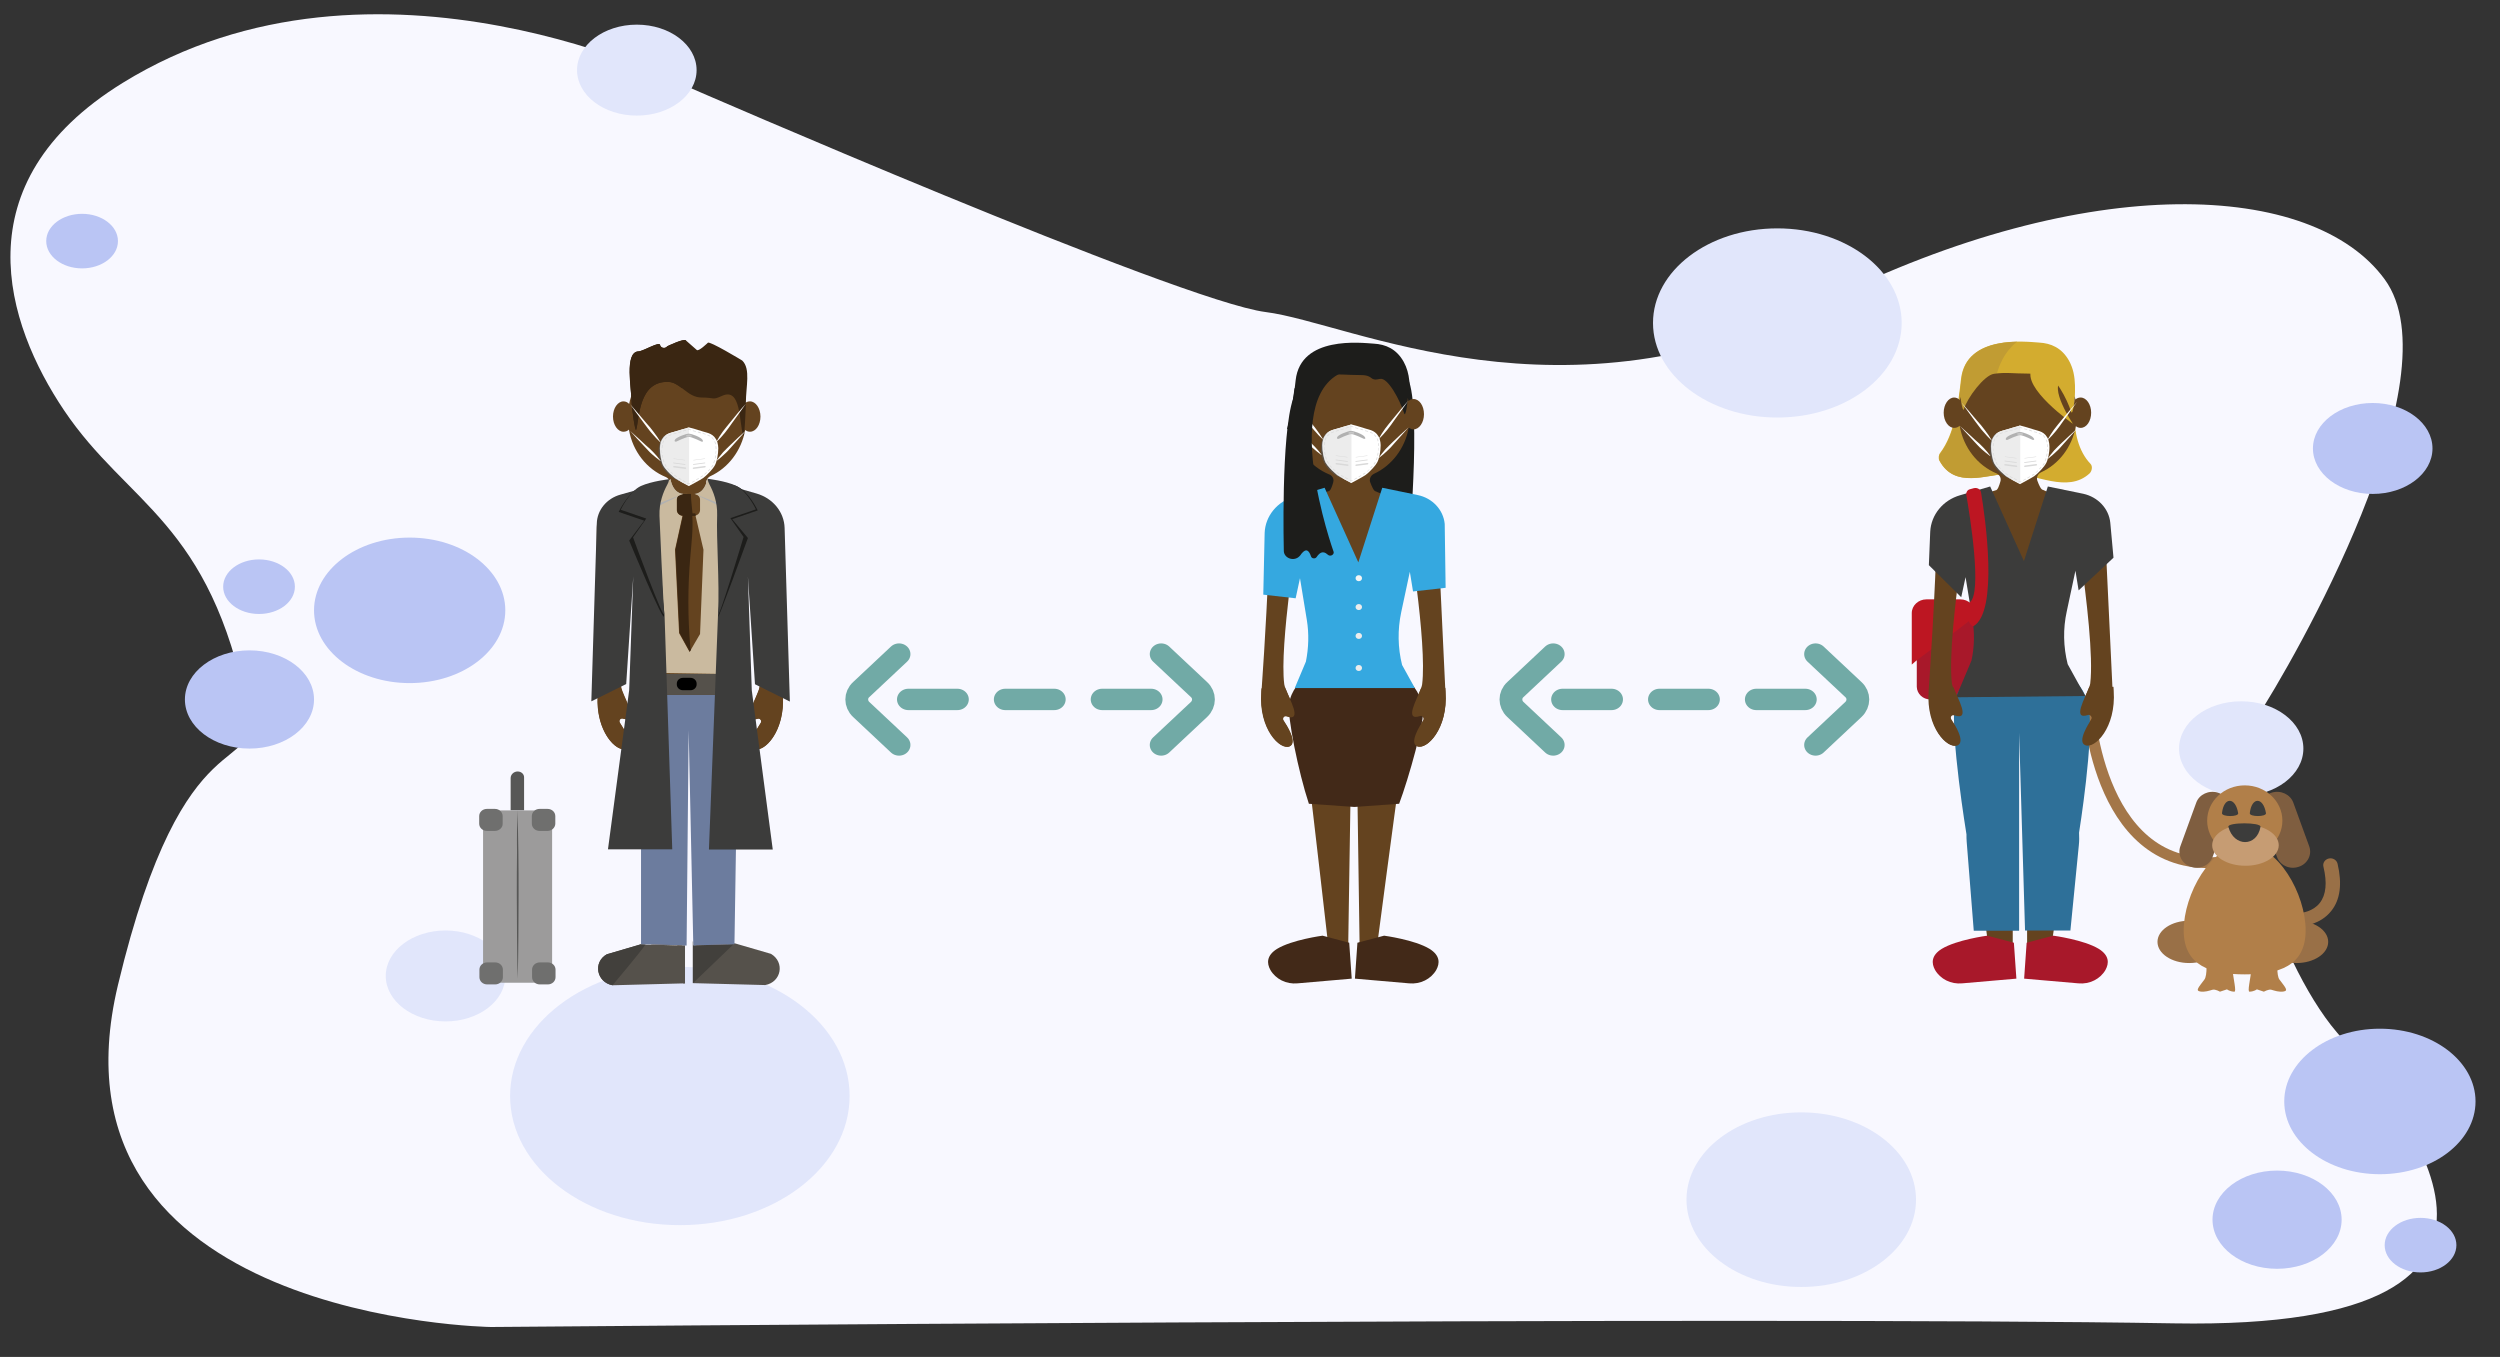 <?xml version="1.0" encoding="UTF-8" standalone="no"?>
<!-- Generator: Adobe Illustrator 22.0.1, SVG Export Plug-In . SVG Version: 6.00 Build 0)  -->

<svg
   xmlns:dc="http://purl.org/dc/elements/1.1/"
   xmlns:cc="http://creativecommons.org/ns#"
   xmlns:rdf="http://www.w3.org/1999/02/22-rdf-syntax-ns#"
   xmlns:svg="http://www.w3.org/2000/svg"
   xmlns="http://www.w3.org/2000/svg"
   xmlns:sodipodi="http://sodipodi.sourceforge.net/DTD/sodipodi-0.dtd"
   xmlns:inkscape="http://www.inkscape.org/namespaces/inkscape"
   version="1.1"
   id="Capa_1"
   x="0px"
   y="0px"
   viewBox="0 0 1096.8 595.3"
   style="enable-background:new 0 0 1096.8 595.3;"
   xml:space="preserve"
   sodipodi:docname="s_distance.svg"
   inkscape:version="0.92.5 (2060ec1f9f, 2020-04-08)"><rect x="0" y="0" width="1096.8" height="595.3" fill="#333333" stroke="none"/><defs
   id="defs431"><style
     id="style1632">.cls-1{fill:#f8f8ff;}.cls-2{fill:#bac5f4;}.cls-3{fill:#e1e6fb;}</style></defs><sodipodi:namedview
   pagecolor="#ffffff"
   bordercolor="#666666"
   borderopacity="1"
   objecttolerance="10"
   gridtolerance="10"
   guidetolerance="10"
   inkscape:pageopacity="0"
   inkscape:pageshadow="2"
   inkscape:window-width="1680"
   inkscape:window-height="1013"
   id="namedview429"
   showgrid="false"
   inkscape:zoom="0.31637489"
   inkscape:cx="-23.706066"
   inkscape:cy="285.00676"
   inkscape:window-x="1600"
   inkscape:window-y="0"
   inkscape:window-maximized="1"
   inkscape:current-layer="layer2" />
<style
   type="text/css"
   id="style2">
	.st0{fill:#D5F7F7;}
	.st1{fill:#FFFFFF;}
	.st2{fill:#55514B;}
	.st3{fill:#42403C;}
	.st4{fill:#64431F;}
	.st5{fill:#64431F;}
	.st6{fill:#6C7C9E;}
	.st7{fill:#CABA9F;}
	.st8{fill:#B1B1B1;}
	.st9{fill:#3C3C3B;}
	.st10{fill:#1D1D1B;}
	.st11{fill:#3A2612;}
	.st12{fill:#C5CF83;}
	.st13{fill:#D9D9D9;}
	.st14{opacity:0.65;fill:#575756;}
	.st15{fill:#ECECEC;}
	.st16{opacity:0.56;fill:#D9D9D9;}
	.st17{fill:#9C9B9B;}
	.st18{fill:#6F6F6E;}
	.st19{fill:#575756;}
	.st20{fill:#422918;}
	.st21{fill:#35A8E0;}
	.st22{fill:#F5F5F5;}
	.st23{fill:none;stroke:#A37648;stroke-width:5;stroke-miterlimit:10;}
	.st24{fill:#997047;}
	.st25{fill:#7F5E40;}
	.st26{fill:#B17F49;}
	.st27{fill:#A8182A;}
	.st28{fill:#BD1622;}
	.st29{fill:#D3AC2F;}
	.st30{fill:#C19C33;}
	.st31{fill:#2E7099;}
	.st32{fill:#C69C73;}
	.st33{fill:none;}
	.st34{fill:none;stroke:#71AAA6;stroke-width:10;stroke-linecap:round;stroke-miterlimit:10;}
</style>

























































<g
   inkscape:groupmode="layer"
   id="layer1"
   inkscape:label="bg"
   style="display:inline"
   sodipodi:insensitive="true" /><g
   inkscape:groupmode="layer"
   id="layer2"
   inkscape:label="people"
   style="display:inline"><g
     data-name="Layer 1"
     id="Layer_1"
     transform="matrix(2.098,0,0,1.596,4.587,6.25)"><path
       id="path1638"
       transform="translate(-834.52,-361.14)"
       d="m 884,552 c -7.73,-51.51 -25,-56 -38.28,-82 -12.09,-23.65 -21.84,-62.34 12.28,-90 53,-43 118,1 118,1 0,0 103,59 121,62 18,3 62,33 117,-3 55,-36 102,-33 117,-6 15,27 -19,105 -27,121 -8,16 4,66 17,86 13,20 54,82 -34,80 -88,-2 -352,1 -352,1 0,0 -94.77,-1.77 -78,-94 14,-77 30,-56 27,-76 z"
       class="cls-1"
       inkscape:connector-curvature="0"
       style="fill:#f8f8ff" /><circle
       id="circle1640"
       r="20"
       cy="163.86"
       cx="83.48"
       class="cls-2"
       style="fill:#bac5f4" /><circle
       id="circle1642"
       r="13.5"
       cy="188.36"
       cx="49.98"
       class="cls-2"
       style="fill:#bac5f4" /><circle
       id="circle1644"
       r="7.5"
       cy="157.36"
       cx="51.98"
       class="cls-2"
       style="fill:#bac5f4" /><circle
       id="circle1646"
       r="20"
       cy="298.86"
       cx="495.48"
       class="cls-2"
       style="fill:#bac5f4" /><circle
       id="circle1648"
       r="7.5"
       cy="62.36"
       cx="14.98"
       class="cls-2"
       style="fill:#bac5f4" /><circle
       id="circle1650"
       r="35.5"
       cy="297.36"
       cx="139.98"
       class="cls-3"
       style="fill:#e1e6fb" /><circle
       id="circle1652"
       r="24"
       cy="325.86"
       cx="374.48"
       class="cls-3"
       style="fill:#e1e6fb" /><circle
       id="circle1654"
       r="13"
       cy="201.86"
       cx="466.48"
       class="cls-3"
       style="fill:#e1e6fb" /><circle
       id="circle1656"
       r="26"
       cy="84.86"
       cx="369.48"
       class="cls-3"
       style="fill:#e1e6fb" /><circle
       id="circle1658"
       r="12.5"
       cy="15.36"
       cx="130.98"
       class="cls-3"
       style="fill:#e1e6fb" /><circle
       id="circle1660"
       r="12.5"
       cy="264.36"
       cx="90.98"
       class="cls-3"
       style="fill:#e1e6fb" /><circle
       id="circle1662"
       r="12.5"
       cy="119.36"
       cx="493.98"
       class="cls-2"
       style="fill:#bac5f4" /><circle
       id="circle1664"
       r="13.5"
       cy="331.36"
       cx="473.98"
       class="cls-2"
       style="fill:#bac5f4" /><circle
       id="circle1666"
       r="7.5"
       cy="338.36"
       cx="503.98"
       class="cls-2"
       style="fill:#bac5f4" /></g><g
     id="g6463"
     transform="matrix(1,0,0,0.938,16.294,-612.699)"><g
       id="g5979"
       transform="translate(53.734,666.93)">
	<polygon
   id="polygon5821"
   points="229.3,428.4 215.5,428 211.2,427.9 211.2,427.8 216.4,426.2 218.1,426.2 229.3,426.6 230.5,426.6 230.5,428.5 "
   class="st1"
   style="fill:#ffffff" />
	<polygon
   id="polygon5823"
   points="249.3,428 235.6,428.4 234.2,428.5 234.1,426.6 235.6,426.6 246.8,426.2 248,426.2 252.2,427.5 252.2,427.9 "
   class="st1"
   style="fill:#ffffff" />
	<path
   id="path5825"
   d="m 230.5,428.5 v 17.7 l -31.8,0.9 c -7,-1.4 -8.7,-10.8 -2.5,-14.5 l 15,-4.7 v 0.1 l 4.3,0.1 13.8,0.4 z"
   class="st2"
   inkscape:connector-curvature="0"
   style="fill:#55514b" />
	<path
   id="path5827"
   d="m 265.7,447 -31.8,-0.9 v -19.5 h 0.1 v 1.9 l 1.5,-0.1 13.7,-0.5 2.9,-0.1 v -0.4 l 16.1,5 c 6.2,3.9 4.6,13.2 -2.5,14.6 z"
   class="st2"
   inkscape:connector-curvature="0"
   style="fill:#55514b" />
	<path
   id="path5829"
   d="m 211.2,427.9 2,0.1 c -2,3.3 -14.5,19.1 -14.5,19.1 -7,-1.4 -8.7,-10.8 -2.5,-14.5 z"
   class="st3"
   inkscape:connector-curvature="0"
   style="fill:#42403c" />
	<path
   id="path5831"
   d="m 230.5,428.5 v 17.7 h -0.9 c -0.6,-1.6 -1,-3.3 -1.4,-4.9 -0.6,-3 -1,-6.2 -1.1,-9.3 0,-1.2 0,-2.4 0,-3.6 l 2.2,0.1 z"
   class="st2"
   inkscape:connector-curvature="0"
   style="fill:#55514b" />
	<polygon
   id="polygon5833"
   points="249.3,428 252.2,427.9 252.2,427.5 234,446.1 234,426.6 234.1,426.6 234.2,428.5 235.6,428.4 "
   class="st3"
   style="fill:#42403c" />
	<path
   id="path5835"
   d="m 273.4,311.2 c 1.1,17.2 -8.3,27.2 -12.4,25.3 -3.5,-1.7 1.3,-9.8 2.7,-12.1 0.5,-0.8 0,-2 -0.9,-2.1 -0.2,0 -0.4,0 -0.6,0.1 -8,2.8 0.6,-11 1,-14.9 1.4,-12.3 -1.6,-39.7 -4.2,-59.3 -0.3,-2.1 -3.2,-2.4 -3.9,-0.4 -0.4,1.2 -0.7,2.6 -0.8,4 l -1.6,42.5 -0.8,17 -5.2,114.9 v 0.2 c 0,0.5 1.1,1 2.5,1.5 l -13.7,0.5 V 326.7 c 0,-1.6 -1.3,-2.9 -2.9,-2.9 -0.1,0 -0.1,0 -0.2,0 0,0 0,0 0,0 -0.1,0 -0.2,0 -0.3,0 -1.6,0 -2.9,1.3 -2.9,2.9 V 428.4 L 215.4,428 c 1.4,-0.5 2.6,-1.1 2.6,-1.6 v -0.2 l -5.2,-114.9 -0.8,-17 -1.6,-42.5 v -0.1 c -0.1,-2.5 -3.7,-2.6 -4.1,-0.2 -2.5,19.3 -5.1,44.3 -3.8,56 0.4,3.9 9,17.7 1,14.9 -0.2,-0.1 -0.4,-0.1 -0.6,-0.1 -1,0.1 -1.5,1.2 -0.9,2.1 1.4,2.2 6.3,10.4 2.7,12.1 -4.1,1.9 -13.6,-8.1 -12.4,-25.3 0,0 0,-0.1 0,-0.1 0,0 -0.7,-53.1 -0.5,-78.2 0.1,-7.3 5.6,-13.3 12.8,-14 l 17.1,-1.6 c 0.9,0 1.6,-2.2 2.1,-4.2 0.4,-1.5 -0.3,-3 -1.7,-3.7 -8.3,-3.6 -14.6,-12 -16.2,-22.2 -0.7,0.7 -1.5,1 -2.4,1 -2.5,0 -4.6,-3.2 -4.6,-7.1 0,-3.9 2.1,-7.1 4.6,-7.1 0.9,0 1.8,0.4 2.5,1.2 0.1,-0.5 0.2,-1 0.3,-1.5 v 0 c 3,-12.6 13.1,-21.8 25.1,-21.8 11.9,0 21.9,9.1 25,21.5 0.1,0.5 0.2,1 0.3,1.5 0.7,-0.6 1.4,-0.9 2.3,-0.9 2.5,0 4.6,3.2 4.6,7.1 0,3.9 -2,7.1 -4.6,7.1 -0.8,0 -1.5,-0.3 -2.1,-0.8 -1.7,9.8 -7.5,17.8 -15.3,21.6 -1.4,0.7 -2.1,2.4 -1.6,3.9 0.7,2 1.6,4.3 2.5,4.3 0,0 8.8,0.2 17,0.9 8.1,0.7 14.3,7.6 14.2,15.7 L 273,311 c 0.4,0.2 0.4,0.2 0.4,0.2 z"
   class="st4"
   inkscape:connector-curvature="0"
   style="fill:#64431F" />
	<path
   
   id="path5837"
   d="m 257.2,174.7 c 0,2 -0.6,17.5 -1.2,15.2 -1.8,-6.1 -0.8,-22.6 -9.2,-18.5 -4.6,2.2 -2.9,0.8 -9,0.8 -6.3,0 -9.2,-7.1 -14.5,-7.3 -13.2,-0.6 -12.8,17.1 -14.2,22.3 -0.5,1.8 -2,-11 -2,-12.2 0,-6.4 -3.4,-24.2 3.1,-24.4 2.1,-0.1 9.1,-4.8 9.4,-3 0.1,0.9 0.9,1.4 1.7,1.4 0.6,0 1.1,-0.3 1.5,-0.8 0,0 7.4,-3.8 8.1,-2.7 l 4.7,4.4 c 0.7,1.1 4.9,-3.3 4.9,-3.3 0.6,-1.1 15.1,8.3 15.1,8.3 3.8,3.9 1.6,12.2 1.6,19.8 z"
   class="st5"
   inkscape:connector-curvature="0"
   style="fill:#3a2612" />
	<polygon
   id="polygon5839"
   points="252.2,427.5 252.2,427.9 249.3,428 235.6,428.4 234.2,428.5 234.1,426.6 232.1,327.8 231.2,428.5 230.5,428.5 229.3,428.4 215.5,428 211.2,427.9 211.2,311.3 253.9,311.3 "
   class="st6"
   style="fill:#6c7c9e" />
	<path
   id="path5841"
   d="m 201.9,324.4 c 0.3,0.5 0.8,1.4 1.4,2.4 1.8,3.3 4.1,8.4 1.3,9.7 -0.7,0.3 -1.6,0.3 -2.5,-0.1 -4.4,-1.7 -10.4,-10.4 -10,-23.9 l 10.2,-5.4 c 0,0.1 0,0.2 0,0.3 0.2,1.4 1.3,4.1 2.4,6.8 1.9,4.8 3.6,9.7 -1,8.3 -0.1,0 -0.3,-0.1 -0.4,-0.1 -0.2,-0.1 -0.4,-0.1 -0.6,-0.1 -0.9,0.1 -1.3,1.2 -0.8,2.1 z"
   class="st4"
   inkscape:connector-curvature="0"
   style="fill:#64431F" />
	<path
   id="path5843"
   d="m 263.7,324.5 c -0.3,0.5 -0.8,1.4 -1.4,2.4 -1.8,3.3 -4.1,8.4 -1.3,9.7 0.7,0.3 1.6,0.3 2.5,-0.1 4.4,-1.7 10.4,-10.4 10,-23.9 l -10.2,-5.4 c 0,0.1 0,0.2 0,0.3 -0.2,1.4 -1.3,4.1 -2.4,6.8 -1.9,4.8 -3.6,9.7 1,8.3 0.1,0 0.3,-0.1 0.4,-0.1 0.2,-0.1 0.4,-0.1 0.6,-0.1 0.9,0.1 1.3,1.3 0.8,2.1 z"
   class="st4"
   inkscape:connector-curvature="0"
   style="fill:#64431F" />
	<polygon
   id="polygon5845"
   points="246.1,218.5 231.5,217.3 224.8,217.3 215.2,221.6 219,301 247.1,301.5 "
   class="st7"
   style="fill:#caba9f" />
	<rect
   id="rect5847"
   height="9.8"
   width="42.5"
   class="st2"
   y="301.5"
   x="209.8"
   style="fill:#55514b" />
	<g
   id="g5851">
		<path
   id="path5849"
   d="m 224.1,210.3 -11.1,15.8 16.7,-8.9 c 0,0.1 -4.3,0.3 -5.6,-6.9 z"
   class="st8"
   inkscape:connector-curvature="0"
   style="fill:#b1b1b1" />
	</g>
	<g
   id="g5855">
		<path
   id="path5853"
   d="m 240.3,210.3 10.7,15.4 -16.3,-8.4 c -0.1,0 4.3,0.2 5.6,-7 z"
   class="st8"
   inkscape:connector-curvature="0"
   style="fill:#b1b1b1" />
	</g>
	<polygon
   id="polygon5857"
   points="226.1,243.4 227.9,282.4 232.5,291.2 237.1,282.8 238.6,243.4 234.9,226.5 229.6,226.5 "
   class="st5"
   style="fill:#64431f" />
	<path
   id="path5859"
   d="m 232.9,309.1 h -3.3 c -1.5,0 -2.7,-1.2 -2.7,-2.7 V 306 c 0,-1.5 1.2,-2.7 2.7,-2.7 h 3.3 c 1.5,0 2.7,1.2 2.7,2.7 v 0.4 c 0,1.5 -1.2,2.7 -2.7,2.7 z"
   inkscape:connector-curvature="0" />
	<path
   id="path5861"
   d="m 213.8,214.1 -11.6,3.5 c -6.1,1.8 -10.3,7.3 -10.4,13.6 l -2.4,83.1 15.3,-8.1 3.1,-50.3 -1.8,53.2 -9.3,74.4 h 28.2 l -3.4,-110.4 z"
   class="st9"
   inkscape:connector-curvature="0"
   style="fill:#3c3c3b" />
	<path
   id="path5863"
   d="m 252.1,214.1 9.8,3 c 7.1,2.2 12.1,8.6 12.3,16.1 l 2.3,81.2 -15.3,-8.1 -3.1,-50.3 1.7,53.2 9.2,74.4 h -28 l 4,-110.2 z"
   class="st9"
   inkscape:connector-curvature="0"
   style="fill:#3c3c3b" />
	<g
   id="g5867">
		<path
   id="path5865"
   d="m 220.2,214.6 c -1.5,3 -2.1,7.6 -1.9,13.9 0.4,11.2 2.3,31.1 3,45.8 0.2,4.7 -15.3,-35.2 -15.3,-35.2 l 6.6,-9.3 -11.2,-4.1 c 0,0 3.8,-8.6 8.8,-11.1 v 0 c 4.8,-2.3 11.3,-2.4 11.3,-2.4 0,0 -0.3,0.5 -1.3,2.4 z"
   class="st10"
   inkscape:connector-curvature="0"
   style="fill:#1d1d1b" />
	</g>
	<g
   id="g5871">
		<path
   id="path5869"
   d="m 244.8,215.3 c 1.5,3 3.2,6.4 3,12.8 -0.4,11.2 1.3,27.3 -2.7,46.3 -1,4.6 13,-36.5 13,-36.5 l -6.9,-8.8 11.2,-4.1 c 0,0 -3.8,-8.6 -8.8,-11.1 v 0 c -4.8,-2.3 -12.7,-2.2 -12.7,-2.2 0,0 3,1.7 3.9,3.6 z"
   class="st10"
   inkscape:connector-curvature="0"
   style="fill:#1d1d1b" />
	</g>
	<path
   id="path5873"
   d="m 234.4,227.5 h -4.8 c -1.5,0 -2.7,-1.2 -2.7,-2.7 V 220 c 0,-1.5 1.2,-2.7 2.7,-2.7 h 4.8 c 1.5,0 2.7,1.2 2.7,2.7 v 4.8 c 0,1.5 -1.2,2.7 -2.7,2.7 z"
   class="st5"
   inkscape:connector-curvature="0"
   style="fill:#64431f" />
	<path
   id="path5875"
   d="m 234.4,227.5 h -0.7 c 0.4,6.5 -0.4,13.1 -0.9,19.6 -1.1,13.8 -1.1,27.7 0,41.5 0,0.5 0.1,1.1 0.3,1.6 l -0.5,0.9 -4.5,-8.8 -1.8,-39 3.3,-15.9 0.2,-1 h 5.2 l 0.2,0.9 c -0.3,0.2 -0.6,0.2 -0.8,0.2 z"
   class="st11"
   inkscape:connector-curvature="0"
   style="fill:#3a2612" />
	<path
   id="path5877"
   d="m 235.1,227.4 c -0.2,0 -0.4,0.1 -0.6,0.1 h -4.8 c -0.1,0 -0.1,0 -0.2,0 -1.4,-0.1 -2.5,-1.3 -2.5,-2.7 V 220 c 0,-1.5 1.2,-2.7 2.7,-2.7 h 3.4 c 0,3 0.5,6.1 0.7,9.2 v 0.1 h 1.2 z"
   class="st11"
   inkscape:connector-curvature="0"
   style="fill:#3a2612" />
	<path
   id="path5879"
   d="m 224.1,210.3 -11.4,14 17,-7 c 0,0 -4.3,0.2 -5.6,-7 z"
   class="st7"
   inkscape:connector-curvature="0"
   style="fill:#caba9f" />
	<path
   id="path5881"
   d="m 240.3,210.3 11.4,14 -17,-7 c -0.1,0 4.3,0.2 5.6,-7 z"
   class="st7"
   inkscape:connector-curvature="0"
   style="fill:#caba9f" />
	<path
   id="path5883"
   d="m 222.6,213.2 c -1.5,3 -3.5,8 -3.3,14.3 0.4,11.2 1.3,30.9 2,45.6 0.2,4.7 -13.6,-35.5 -13.6,-35.5 l 5.8,-8.8 -11.2,-4.1 c 0,0 3.8,-8.6 8.8,-11.1 v 0 c 4.8,-2.3 12.4,-3.2 12.4,-3.2 0,0 0.1,0.9 -0.9,2.8 z"
   class="st9"
   inkscape:connector-curvature="0"
   style="fill:#3c3c3b" />
	<path
   id="path5885"
   d="m 241.3,213 c 1.5,3 3.5,8 3.3,14.3 -0.4,11.2 1.1,31.3 0.4,46 -0.2,4.7 11.2,-35.9 11.2,-35.9 l -5.8,-8.8 11.2,-4.1 c 0,0 -3.8,-8.6 -8.8,-11.1 v 0 c -4.8,-2.3 -12.4,-3.2 -12.4,-3.2 0,0 0,0.9 0.9,2.8 z"
   class="st9"
   inkscape:connector-curvature="0"
   style="fill:#3c3c3b" />
	<path
   id="path5887"
   d="m 227.4,152.9 c 0,2.9 1.4,5.5 2,8.3 0.5,2.3 0.3,4.5 -0.2,6.7 -1.9,-1.5 -3.7,-2.9 -5.9,-3 -13.2,-0.6 -12.8,17.2 -14.2,22.3 -0.5,1.8 -2,-11 -2,-12.2 0,-6.4 -3.4,-24.2 3,-24.4 2.1,-0.1 9.2,-4.8 9.4,-3 0.2,0.9 0.9,1.4 1.7,1.4 0.6,0 1.1,-0.3 1.5,-0.8 0,0 7.4,-3.8 8.1,-2.7 l 0.2,0.2 c -2.1,1.9 -3.5,4.3 -3.6,7.2 z"
   class="st11"
   inkscape:connector-curvature="0"
   style="fill:#3a2612" />
	<g
   id="g5943">
		<path
   id="path5889"
   d="m 231.7,186.2 c 0,0 0,0 0,0 v 0 c 0.1,0 0.1,0 0,0 z"
   class="st12"
   inkscape:connector-curvature="0"
   style="fill:#c5cf83" />
		<polygon
   id="polygon5891"
   points=""
   class="st12"
   style="fill:#c5cf83" />
		<path
   id="path5893"
   d="m 231.7,186.2 c 0,0.1 -0.1,0.2 -0.1,0.2 0.2,0.2 0.4,-0.2 0.1,-0.2 z"
   class="st12"
   inkscape:connector-curvature="0"
   style="fill:#c5cf83" />
		<path
   id="path5895"
   d="m 231.7,186.7 v 0 c 0,0.1 0,0.1 0,0.2 0,0.1 -0.1,0.7 0.1,0.6 0.1,0 0.2,-0.4 0.1,-0.6 0,-0.1 -0.2,-0.2 -0.2,-0.2 z"
   class="st12"
   inkscape:connector-curvature="0"
   style="fill:#c5cf83" />
		<path
   id="path5897"
   d="m 235.5,188.3 0.1,-0.1 c 0,0 -0.5,0.1 -0.3,0.4 0.1,0.3 0.6,-0.3 0.2,-0.3 z"
   class="st12"
   inkscape:connector-curvature="0"
   style="fill:#c5cf83" />
		<path
   id="path5899"
   d="m 237.6,188.6 c 0,-0.1 0,-0.1 -0.1,-0.2 0,0 -0.1,0 -0.1,0 -0.2,0 -0.4,0.2 -0.3,0.4 0,0.1 0.4,-0.1 0.5,-0.2 z"
   class="st12"
   inkscape:connector-curvature="0"
   style="fill:#c5cf83" />
		<path
   id="path5901"
   d="m 237.4,188.4 c -0.1,0 -0.1,0 0,0 0.1,0 0.1,0 0.1,0 z"
   class="st12"
   inkscape:connector-curvature="0"
   style="fill:#c5cf83" />
		<path
   id="path5903"
   d="m 240.8,200 c -0.1,0 -0.1,0.2 -0.1,0.3 -0.1,0.1 -0.2,0.2 -0.3,0.3 -0.3,0.2 -1.1,0.5 -1,1 0,0.2 0.1,0.3 0,0.6 -0.1,0.2 -0.4,0.6 -0.3,0.8 0.2,0.7 0.8,0.2 1,-0.2 0.2,-0.5 0.2,-1 0.5,-1.3 0.5,-0.6 0.2,-1 0.2,-1.5 z"
   class="st12"
   inkscape:connector-curvature="0"
   style="fill:#c5cf83" />
		<path
   id="path5905"
   d="m 245.1,195.9 -0.1,-1.3 c -0.1,-0.6 -0.2,-1 -0.3,-1.5 -1.4,-4.2 -4.4,-4.3 -6.3,-5 -1.9,-0.7 -5.6,-1.8 -6.1,-1.9 0,0 0,0 -0.1,0 -0.5,0.1 -4.1,1.3 -6.1,1.9 -1.9,0.7 -4.9,0.8 -6.3,5 -0.1,0.4 -0.2,0.9 -0.3,1.5 l -0.1,1.3 c 0,2.8 0.6,6.4 1.5,8.2 0.4,0.7 1,1.6 1.8,2.5 l 0.9,1 c 0.9,0.9 1.8,1.8 2.4,2.3 1.4,1 5.6,3.4 6.2,3.7 0,0 0,0 0,0 0,0 0,0 0,0 0.5,-0.3 4.8,-2.7 6.2,-3.7 0.7,-0.5 1.6,-1.4 2.4,-2.3 l 0.9,-1 c 0.8,-0.9 1.4,-1.8 1.8,-2.5 1,-1.8 1.6,-5.4 1.6,-8.2 z"
   class="st1"
   inkscape:connector-curvature="0"
   style="fill:#ffffff" />
		<g
   id="g5909">
			<path
   id="path5907"
   d="m 234.2,205.6 c -0.2,0 -0.3,-0.1 -0.3,-0.3 0,-0.2 0.1,-0.3 0.3,-0.4 l 5,-0.7 c 0.2,0 0.3,0.1 0.4,0.3 0,0.2 -0.1,0.3 -0.3,0.4 l -5.1,0.7 c 0.1,0 0,0 0,0 z"
   class="st13"
   inkscape:connector-curvature="0"
   style="fill:#d9d9d9" />
		</g>
		<g
   id="g5913">
			<path
   id="path5911"
   d="m 234.2,203.7 c -0.1,0 -0.2,-0.1 -0.2,-0.2 0,-0.1 0.1,-0.2 0.2,-0.2 l 5,-0.7 c 0.1,0 0.2,0.1 0.2,0.2 0,0.1 -0.1,0.2 -0.2,0.2 l -5,0.7 c 0,0 0,0 0,0 z"
   class="st13"
   inkscape:connector-curvature="0"
   style="fill:#d9d9d9" />
		</g>
		<g
   id="g5917">
			<path
   id="path5915"
   d="m 234.2,201.6 c -0.1,0 -0.1,-0.1 0,0 -0.1,-0.1 -0.1,-0.2 0,-0.2 l 5,-0.7 c 0.1,0 0.1,0 0.1,0.1 0,0.1 0,0.1 -0.1,0.1 l -5,0.7 c 0,0 0,0 0,0 z"
   class="st13"
   inkscape:connector-curvature="0"
   style="fill:#d9d9d9" />
		</g>
		<path
   id="path5919"
   d="m 220.7,190.9 c -3.2,4.3 -2.9,16.2 7.3,20.3 5,2 -2.1,-27.3 -7.3,-20.3 z"
   class="st14"
   inkscape:connector-curvature="0"
   style="opacity:0.65;fill:#575756" />
		<path
   id="path5921"
   d="m 232.3,186.2 c 0,0 -0.1,0 0,0 -0.6,0.1 -4.2,1.3 -6.1,1.9 -1.9,0.7 -4.9,0.8 -6.3,5 -0.1,0.4 -0.2,0.9 -0.3,1.5 l -0.1,1.3 c 0,2.8 0.6,6.4 1.5,8.2 0.4,0.7 1,1.6 1.8,2.5 l 0.9,1 c 0.9,0.9 1.8,1.8 2.4,2.3 1.4,1 5.6,3.4 6.2,3.7 0,0 0,0 0,0 0,0 0,0 0,0 0,-4.2 0,-22.6 0,-27.4 z"
   class="st15"
   inkscape:connector-curvature="0"
   style="fill:#ececec" />
		<g
   id="g5925">
			<path
   id="path5923"
   d="m 230.6,205.6 c 0,0 -0.1,0 0,0 l -5,-0.7 c -0.2,0 -0.3,-0.2 -0.3,-0.4 0,-0.2 0.2,-0.3 0.4,-0.3 l 5,0.7 c 0.2,0 0.3,0.2 0.3,0.4 -0.1,0.2 -0.3,0.3 -0.4,0.3 z"
   class="st13"
   inkscape:connector-curvature="0"
   style="fill:#d9d9d9" />
		</g>
		<g
   id="g5929">
			<path
   id="path5927"
   d="m 230.5,203.7 c 0,0 0,0 0,0 l -5,-0.7 c -0.1,0 -0.2,-0.1 -0.2,-0.2 0,-0.1 0.1,-0.2 0.2,-0.2 l 5,0.7 c 0.1,0 0.2,0.1 0.2,0.2 0,0.1 -0.1,0.2 -0.2,0.2 z"
   class="st13"
   inkscape:connector-curvature="0"
   style="fill:#d9d9d9" />
		</g>
		<g
   id="g5933">
			<path
   id="path5931"
   d="m 230.5,201.6 c 0,0 0,0 0,0 l -5,-0.7 c -0.1,0 -0.1,-0.1 -0.1,-0.1 0,-0.1 0.1,-0.1 0.1,-0.1 l 5,0.7 c 0.1,0 0.1,0.1 0,0.2 0.1,-0.1 0.1,0 0,0 z"
   class="st13"
   inkscape:connector-curvature="0"
   style="fill:#d9d9d9" />
		</g>
		<path
   id="path5935"
   d="m 237.7,192.8 c 0,0 -4.2,-2.2 -5.5,-2.2 -1.3,0 -5.5,2.2 -5.5,2.2 0,0 -1.2,0.3 -0.6,-0.9 0.6,-1.1 4.8,-2.8 6,-2.8 1.4,0 5.4,1.7 6,2.8 0.8,1.3 -0.4,0.9 -0.4,0.9 z"
   class="st8"
   inkscape:connector-curvature="0"
   style="fill:#b1b1b1" />
		<g
   id="g5939">
			<path
   id="path5937"
   d="m 232.2,212.7 c 0,0 -0.1,0 -0.1,0 v 0 c -0.1,-0.1 -0.3,-0.2 -0.6,-0.3 -0.1,0 -0.1,-0.1 -0.1,-0.2 0,-0.1 0.1,-0.1 0.2,-0.1 0.3,0.1 0.5,0.3 0.6,0.3 l 0.3,-0.1 c 0.1,0 0.2,0 0.2,0.1 0,0.1 0,0.2 -0.1,0.2 l -0.3,0.2 c 0,-0.1 0,-0.1 -0.1,-0.1 z m -0.1,0 z m 1.5,-0.7 c 0,0 -0.1,0 -0.1,-0.1 0,-0.1 0,-0.2 0.1,-0.2 0.3,-0.2 0.6,-0.4 1,-0.6 0.1,0 0.2,0 0.2,0.1 0,0.1 0,0.2 -0.1,0.2 -0.4,0.2 -0.8,0.4 -1.1,0.6 0,0 0,0 0,0 z m -3,-0.2 c 0,0 0,0 0,0 -0.4,-0.2 -0.7,-0.4 -1,-0.6 -0.1,0 -0.1,-0.1 -0.1,-0.2 0,-0.1 0.1,-0.1 0.2,-0.1 0.3,0.2 0.7,0.4 1,0.6 0.1,0 0.1,0.1 0.1,0.2 -0.1,0.1 -0.1,0.1 -0.2,0.1 z m 4.9,-1 c 0,0 -0.1,0 -0.1,-0.1 0,-0.1 0,-0.2 0,-0.2 0.3,-0.2 0.7,-0.4 1,-0.6 0.1,0 0.2,0 0.2,0 0,0.1 0,0.2 0,0.2 -0.4,0.3 -0.7,0.5 -1.1,0.7 0,0 0,0 0,0 z m -6.8,-0.2 c 0,0 -0.1,0 0,0 -0.4,-0.2 -0.8,-0.4 -1,-0.6 -0.1,0 -0.1,-0.1 0,-0.2 0,-0.1 0.1,-0.1 0.2,0 0.3,0.2 0.6,0.4 1,0.6 0.1,0 0.1,0.1 0,0.2 -0.1,0 -0.2,0 -0.2,0 z m 8.7,-1 c 0,0 -0.1,0 -0.1,-0.1 0,-0.1 0,-0.2 0,-0.2 0.2,-0.2 0.4,-0.3 0.6,-0.4 0.1,-0.1 0.2,-0.2 0.3,-0.2 0.1,-0.1 0.1,0 0.2,0 0.1,0 0,0.1 0,0.2 -0.1,0.1 -0.2,0.2 -0.3,0.2 -0.2,0.2 -0.4,0.3 -0.7,0.5 0.1,0 0,0 0,0 z m -10.6,-0.2 c 0,0 -0.1,0 0,0 -0.2,-0.1 -0.3,-0.2 -0.4,-0.3 -0.2,-0.1 -0.4,-0.3 -0.6,-0.5 -0.1,-0.1 -0.1,-0.1 0,-0.2 0.1,-0.1 0.1,-0.1 0.2,0 0.2,0.2 0.4,0.3 0.6,0.5 0.1,0.1 0.2,0.1 0.3,0.2 0.1,0 0.1,0.1 0,0.2 0,0.1 -0.1,0.1 -0.1,0.1 z m 12.3,-1.2 c 0,0 -0.1,0 -0.1,0 -0.1,-0.1 -0.1,-0.1 0,-0.2 0.3,-0.2 0.5,-0.5 0.8,-0.8 0.1,-0.1 0.1,-0.1 0.2,0 0.1,0.1 0.1,0.1 0,0.2 -0.2,0.3 -0.5,0.5 -0.9,0.8 0.1,0 0.1,0 0,0 z m -14,-0.2 c -0.1,0 -0.1,0 0,0 -0.4,-0.3 -0.6,-0.6 -0.9,-0.8 -0.1,-0.1 -0.1,-0.1 0,-0.2 0.1,-0.1 0.1,-0.1 0.2,0 0.3,0.3 0.5,0.5 0.8,0.8 0.1,0.1 0.1,0.1 0,0.2 0,0 -0.1,0 -0.1,0 z m 15.6,-1.4 c 0,0 -0.1,0 0,0 -0.2,-0.1 -0.2,-0.2 -0.1,-0.2 L 241,206 c 0.1,-0.1 0.2,-0.3 0.3,-0.4 0,-0.1 0.1,-0.1 0.2,0 0.1,0 0.1,0.1 0,0.2 -0.1,0.1 -0.2,0.3 -0.3,0.4 l -0.4,0.5 c 0,-0.1 -0.1,-0.1 -0.1,-0.1 z m -17.1,-0.3 c 0,0 -0.1,0 -0.1,0 l -0.2,-0.2 c -0.2,-0.2 -0.4,-0.5 -0.6,-0.7 0,-0.1 0,-0.2 0,-0.2 0.1,0 0.2,0 0.2,0 0.2,0.2 0.4,0.4 0.6,0.7 l 0.2,0.2 c 0,0.1 0,0.1 -0.1,0.2 0,0 0,0 0,0 z m 18.5,-1.4 c 0,0 -0.1,-0.1 0,0 -0.1,-0.1 -0.2,-0.2 -0.1,-0.2 0.2,-0.3 0.4,-0.7 0.6,-0.9 0,-0.1 0.1,-0.1 0.2,-0.1 0.1,0 0.1,0.1 0.1,0.2 -0.2,0.3 -0.4,0.6 -0.6,1 -0.1,-0.1 -0.2,0 -0.2,0 z m -19.9,-0.3 c 0,0 -0.1,0 -0.1,-0.1 -0.2,-0.3 -0.3,-0.5 -0.4,-0.7 0,-0.1 -0.1,-0.2 -0.1,-0.3 0,-0.1 0,-0.2 0.1,-0.2 0.1,0 0.2,0 0.2,0.1 0,0.1 0.1,0.2 0.1,0.3 0.1,0.2 0.2,0.4 0.4,0.7 -0.1,0 -0.1,0.1 -0.2,0.2 0,0 0,0 0,0 z m 20.9,-1.7 c 0,0 0,0 0,0 -0.1,0 -0.2,-0.1 -0.1,-0.2 0.1,-0.3 0.2,-0.7 0.3,-1.1 0,-0.1 0.1,-0.1 0.2,-0.1 0.1,0 0.1,0.1 0.1,0.2 -0.1,0.4 -0.2,0.8 -0.3,1.1 0,0 -0.1,0.1 -0.2,0.1 z m -21.9,-0.4 c -0.1,0 -0.1,0 -0.1,-0.1 -0.1,-0.3 -0.2,-0.7 -0.3,-1.1 0,-0.1 0,-0.2 0.1,-0.2 0.1,0 0.2,0 0.2,0.1 0.1,0.4 0.2,0.7 0.3,1.1 0,0.1 -0.1,0.2 -0.2,0.2 0,0 0,0 0,0 z m 22.5,-1.8 c 0,0 0,0 0,0 -0.1,0 -0.2,-0.1 -0.1,-0.2 0.1,-0.4 0.1,-0.7 0.2,-1.1 0,-0.1 0.1,-0.1 0.2,-0.1 0.1,0 0.1,0.1 0.1,0.2 -0.1,0.4 -0.1,0.8 -0.2,1.1 -0.1,0.1 -0.1,0.1 -0.2,0.1 z m -23,-0.3 c -0.1,0 -0.1,0 -0.1,-0.1 -0.1,-0.4 -0.1,-0.7 -0.2,-1.1 0,-0.1 0,-0.1 0.1,-0.2 0.1,0 0.1,0 0.2,0.1 0,0.4 0.1,0.7 0.2,1.1 -0.1,0.1 -0.1,0.1 -0.2,0.2 0,0 0,0 0,0 z m 23.3,-1.9 c 0,0 0,0 0,0 -0.1,0 -0.1,-0.1 -0.1,-0.2 0,-0.4 0.1,-0.8 0.1,-1.1 0,-0.1 0.1,-0.1 0.1,-0.1 0.1,0 0.1,0.1 0.1,0.1 0,0.4 0,0.7 -0.1,1.1 0.1,0.1 0,0.2 -0.1,0.2 z m -23.6,-0.4 c -0.1,0 -0.1,-0.1 -0.1,-0.1 0,-0.4 -0.1,-0.8 -0.1,-1.1 0,-0.1 0.1,-0.1 0.1,-0.1 0.1,0 0.1,0.1 0.1,0.1 0,0.4 0,0.7 0.1,1.1 0,0.1 0,0.1 -0.1,0.1 0,0 0,0 0,0 z m 23.7,-1.8 c -0.1,0 -0.1,-0.1 -0.1,-0.1 l -0.1,-1.1 c 0,-0.1 0.1,-0.1 0.1,-0.2 0.1,0 0.1,0.1 0.2,0.1 l 0.1,1.1 c 0,0.1 -0.1,0.2 -0.2,0.2 0,0 0,0 0,0 z m -23.7,-0.4 c 0,0 0,0 0,0 -0.1,0 -0.1,-0.1 -0.1,-0.2 l 0.1,-0.9 c 0,-0.1 0,-0.2 0,-0.3 0,-0.1 0.1,-0.1 0.2,-0.1 0.1,0 0.1,0.1 0.1,0.2 0,0.1 0,0.2 0,0.3 l -0.1,0.8 c -0.1,0.1 -0.2,0.2 -0.2,0.2 z m 23.5,-1.8 c -0.1,0 -0.1,0 -0.1,-0.1 0,-0.1 -0.1,-0.3 -0.1,-0.4 -0.1,-0.2 -0.2,-0.5 -0.3,-0.7 0,-0.1 0,-0.2 0.1,-0.2 0.1,0 0.2,0 0.2,0.1 0.1,0.2 0.2,0.5 0.3,0.7 0,0.1 0.1,0.2 0.1,0.4 0,0.1 -0.1,0.1 -0.2,0.2 0,0 0,0 0,0 z m -23.2,-0.4 c 0,0 0,0 0,0 -0.1,0 -0.2,-0.1 -0.1,-0.2 0.1,-0.4 0.3,-0.7 0.4,-1.1 0,-0.1 0.1,-0.1 0.2,-0.1 0.1,0 0.1,0.1 0.1,0.2 -0.2,0.3 -0.3,0.7 -0.4,1 -0.1,0.1 -0.1,0.2 -0.2,0.2 z M 243,192 c 0,0 -0.1,0 -0.1,-0.1 -0.2,-0.3 -0.4,-0.6 -0.7,-0.9 -0.1,-0.1 -0.1,-0.1 0,-0.2 0.1,-0.1 0.1,-0.1 0.2,0 0.3,0.3 0.5,0.6 0.7,0.9 0.1,0.2 0,0.2 -0.1,0.3 0.1,0 0,0 0,0 z m -21.3,-0.3 c 0,0 -0.1,0 0,0 -0.1,-0.1 -0.2,-0.2 -0.1,-0.2 0.2,-0.3 0.5,-0.6 0.8,-0.8 0.1,-0.1 0.1,0 0.2,0 0.1,0.1 0,0.1 0,0.2 -0.3,0.2 -0.5,0.5 -0.7,0.8 -0.1,0 -0.2,0 -0.2,0 z m 19.7,-1.3 c 0,0 0,0 0,0 -0.4,-0.2 -0.7,-0.4 -1,-0.5 -0.1,0 -0.1,-0.1 -0.1,-0.2 0,-0.1 0.1,-0.1 0.2,-0.1 0.4,0.2 0.7,0.3 1,0.5 0.1,0 0.1,0.1 0,0.2 0,0.1 0,0.1 -0.1,0.1 z m -18,-0.2 c 0,0 -0.1,0 -0.1,-0.1 0,-0.1 0,-0.2 0.1,-0.2 0.3,-0.2 0.7,-0.3 1,-0.5 0.1,0 0.2,0 0.2,0.1 0,0.1 0,0.2 -0.1,0.2 -0.4,0.2 -0.8,0.3 -1.1,0.5 0,0 0,0 0,0 z m 16,-0.7 c 0,0 0,0 0,0 -0.2,-0.1 -0.4,-0.1 -0.6,-0.2 -0.2,0 -0.4,-0.1 -0.5,-0.1 -0.1,0 -0.1,-0.1 -0.1,-0.2 0,-0.1 0.1,-0.1 0.2,-0.1 0.2,0 0.3,0.1 0.5,0.1 0.2,0.1 0.4,0.1 0.6,0.2 0.1,0 0.1,0.1 0.1,0.2 -0.1,0.1 -0.1,0.1 -0.2,0.1 z m -13.9,-0.1 c -0.1,0 -0.1,0 -0.1,-0.1 0,-0.1 0,-0.2 0.1,-0.2 l 0.2,-0.1 c 0.3,-0.1 0.6,-0.2 0.9,-0.3 0.1,0 0.2,0 0.2,0.1 0,0.1 0,0.2 -0.1,0.2 -0.3,0.1 -0.6,0.2 -0.9,0.3 l -0.3,0.1 c 0,0 0,0 0,0 z m 11.8,-0.5 c -0.1,0 -0.1,0 0,0 -0.4,-0.1 -0.7,-0.2 -1.1,-0.4 -0.1,0 -0.1,-0.1 -0.1,-0.2 0,-0.1 0.1,-0.1 0.2,-0.1 0.4,0.1 0.8,0.2 1.1,0.4 0.1,0 0.1,0.1 0.1,0.2 -0.1,0 -0.2,0.1 -0.2,0.1 z m -9.7,-0.2 c -0.1,0 -0.1,0 -0.1,-0.1 0,-0.1 0,-0.2 0.1,-0.2 0.3,-0.1 0.7,-0.2 1.1,-0.3 0.1,0 0.2,0 0.2,0.1 0,0.1 0,0.2 -0.1,0.2 -0.5,0.1 -0.8,0.2 -1.2,0.3 0,0 0,0 0,0 z m 7.5,-0.5 c 0,0 0,0 0,0 -0.4,-0.1 -0.8,-0.2 -1.1,-0.3 -0.1,0 -0.1,-0.1 -0.1,-0.2 0,-0.1 0.1,-0.1 0.2,-0.1 0.3,0.1 0.7,0.2 1.1,0.3 0.1,0 0.1,0.1 0.1,0.2 -0.1,0 -0.1,0.1 -0.2,0.1 z m -5.4,-0.2 c -0.1,0 -0.1,0 -0.1,-0.1 0,-0.1 0,-0.2 0.1,-0.2 0.4,-0.1 0.7,-0.2 1.1,-0.3 0.1,0 0.2,0 0.2,0.1 0,0.1 0,0.2 -0.1,0.2 -0.4,0.1 -0.7,0.2 -1.2,0.3 0.1,0 0.1,0 0,0 z m 3.3,-0.5 c 0,0 -0.1,0 0,0 -0.4,-0.1 -0.6,-0.2 -0.7,-0.2 -0.1,0 -0.2,0 -0.3,0.1 -0.1,0 -0.2,0 -0.2,-0.1 0,-0.1 0,-0.2 0.1,-0.2 0.2,0 0.3,-0.1 0.3,-0.1 0,0 0,0 0.1,0 0,0 0.1,0 0.1,0 0.1,0 0.4,0.1 0.7,0.2 0.1,0 0.1,0.1 0.1,0.2 -0.1,0.1 -0.2,0.1 -0.2,0.1 z"
   class="st13"
   inkscape:connector-curvature="0"
   style="fill:#d9d9d9" />
		</g>
		<path
   id="path5941"
   d="m 231.4,190.5 c -0.2,0 -0.3,-0.1 -0.4,-0.3 -0.1,-0.2 0,-0.5 0.3,-0.5 0.1,0 0.6,-0.2 1,-0.2 0.4,0 0.9,0.2 0.9,0.2 0.2,0.1 0.3,0.3 0.3,0.5 -0.1,0.2 -0.3,0.3 -0.5,0.3 -0.1,-0.1 -0.4,-0.1 -0.6,-0.1 -0.3,0 -0.6,0.1 -0.7,0.1 -0.2,0 -0.3,0 -0.3,0 z"
   class="st16"
   inkscape:connector-curvature="0"
   style="opacity:0.56;fill:#d9d9d9" />
	</g>
	<g
   id="g5947">
		<path
   id="path5945"
   d="m 206.4,175.3 c 2.4,2.9 4.7,5.8 7,8.7 1.2,1.4 2.4,2.9 3.4,4.4 1.1,1.5 2.1,3.1 3,4.7 l -0.1,0.1 c -1.3,-1.3 -2.5,-2.7 -3.7,-4.2 -1.2,-1.4 -2.2,-3 -3.3,-4.5 -2.1,-3.1 -4.3,-6.1 -6.3,-9.2 z"
   class="st1"
   inkscape:connector-curvature="0"
   style="fill:#ffffff" />
	</g>
	<g
   id="g5951">
		<path
   id="path5949"
   d="m 206.4,187.8 c 2.3,2.2 4.7,4.5 7,6.8 1.2,1.1 2.4,2.2 3.4,3.4 1.1,1.2 2.1,2.5 3,3.8 l -0.1,0.1 c -1.3,-1 -2.5,-2.1 -3.7,-3.2 -1.2,-1.1 -2.2,-2.4 -3.3,-3.6 -2.1,-2.4 -4.3,-4.8 -6.3,-7.3 z"
   class="st1"
   inkscape:connector-curvature="0"
   style="fill:#ffffff" />
	</g>
	<g
   id="g5955">
		<path
   id="path5953"
   d="m 257.2,175.1 c -2,3.1 -4.1,6.1 -6.1,9.1 -1,1.5 -2,3.1 -3.1,4.5 -1.1,1.4 -2.3,2.9 -3.6,4.2 l -0.1,-0.1 c 0.8,-1.6 1.8,-3.2 2.8,-4.7 1,-1.5 2.2,-2.9 3.3,-4.4 2.2,-2.9 4.4,-5.8 6.8,-8.6 z"
   class="st1"
   inkscape:connector-curvature="0"
   style="fill:#ffffff" />
	</g>
	<g
   id="g5959">
		<path
   id="path5957"
   d="m 257.4,187.5 c -2.1,2.5 -4.1,4.9 -6.2,7.4 -1,1.2 -2,2.5 -3.2,3.6 -1.1,1.1 -2.3,2.3 -3.6,3.3 l -0.1,-0.1 c 0.9,-1.4 1.9,-2.6 2.9,-3.9 1,-1.2 2.2,-2.3 3.3,-3.5 2.2,-2.3 4.5,-4.6 6.9,-6.8 z"
   class="st1"
   inkscape:connector-curvature="0"
   style="fill:#ffffff" />
	</g>
	<g
   id="g5977">
		<path
   id="path5961"
   d="m 163.9,445.9 h -13.7 c -4.6,0 -8.3,-3.7 -8.3,-8.3 v -64 c 0,-4.6 3.7,-8.3 8.3,-8.3 h 13.7 c 4.6,0 8.3,3.7 8.3,8.3 v 64 c 0,4.5 -3.7,8.3 -8.3,8.3 z"
   class="st17"
   inkscape:connector-curvature="0"
   style="fill:#9c9b9b" />
		<path
   id="path5963"
   d="m 147.1,374.9 h -3.5 c -1.9,0 -3.4,-1.5 -3.4,-3.4 V 368 c 0,-1.9 1.5,-3.4 3.4,-3.4 h 3.5 c 1.9,0 3.4,1.5 3.4,3.4 v 3.5 c 0.1,1.8 -1.5,3.4 -3.4,3.4 z"
   class="st18"
   inkscape:connector-curvature="0"
   style="fill:#6f6f6e" />
		<path
   id="path5965"
   d="m 170.2,374.9 h -3.5 c -1.9,0 -3.4,-1.5 -3.4,-3.4 V 368 c 0,-1.9 1.5,-3.4 3.4,-3.4 h 3.5 c 1.9,0 3.4,1.5 3.4,3.4 v 3.5 c 0,1.8 -1.5,3.4 -3.4,3.4 z"
   class="st18"
   inkscape:connector-curvature="0"
   style="fill:#6f6f6e" />
		<path
   id="path5967"
   d="m 147.2,446.7 h -3.5 c -1.9,0 -3.4,-1.5 -3.4,-3.4 v -3.5 c 0,-1.9 1.5,-3.4 3.4,-3.4 h 3.5 c 1.9,0 3.4,1.5 3.4,3.4 v 3.5 c 0,1.9 -1.5,3.4 -3.4,3.4 z"
   class="st18"
   inkscape:connector-curvature="0"
   style="fill:#6f6f6e" />
		<path
   id="path5969"
   d="m 170.3,446.7 h -3.5 c -1.9,0 -3.4,-1.5 -3.4,-3.4 v -3.5 c 0,-1.9 1.5,-3.4 3.4,-3.4 h 3.5 c 1.9,0 3.4,1.5 3.4,3.4 v 3.5 c 0,1.9 -1.5,3.4 -3.4,3.4 z"
   class="st18"
   inkscape:connector-curvature="0"
   style="fill:#6f6f6e" />
		<path
   id="path5971"
   d="m 157.1,347.1 v 0 c -1.7,0 -3.1,1.4 -3.1,3.1 v 15 h 5.9 V 350 c 0.1,-1.6 -1.2,-2.9 -2.8,-2.9 z"
   class="st19"
   inkscape:connector-curvature="0"
   style="fill:#575756" />
		<g
   id="g5975">
			<path
   id="path5973"
   d="m 157,365.2 c 0.2,6.6 0.3,13.2 0.4,19.7 0.1,6.6 0.1,13.2 0.1,19.7 l -0.1,19.7 -0.1,9.9 c -0.1,3.3 -0.1,6.6 -0.2,9.9 -0.1,-3.3 -0.2,-6.6 -0.2,-9.9 l -0.1,-9.9 -0.1,-19.7 c 0,-6.6 0,-13.2 0.1,-19.7 -0.1,-6.5 0,-13.1 0.2,-19.7 z"
   class="st19"
   inkscape:connector-curvature="0"
   style="fill:#575756" />
		</g>
	</g>
</g><path
       id="path5981"
       d="m 551.634,834.83 c 0,0 -6.1,42.3 -3.4,62.4 2.7,20.1 53.8,8.7 53.8,8.7 0,0 5.9,-70.6 -1.9,-77.6 -7.9,-7.1 -48.5,6.5 -48.5,6.5 z"
       class="st10"
       inkscape:connector-curvature="0"
       style="fill:#1d1d1b" /><g
       id="g5985"
       transform="translate(53.734,666.93)">
	<path
   id="path5983"
   d="m 548,179.4 c 0,2.4 0.1,4.7 0.3,7 -0.1,-0.1 -0.2,-0.1 -0.3,-0.2 -1.7,9.8 -7.5,17.8 -15.3,21.6 -0.9,0.5 -1.6,1.3 -1.7,2.3 -3.8,-1 -7.5,-1.9 -10.8,-2 -1.9,0 -4,0.3 -6.2,0.7 -0.3,-0.3 -0.6,-0.5 -0.9,-0.6 -8.3,-3.7 -14.6,-12 -16.2,-22.2 -0.7,0.6 -1.5,1 -2.3,1 1.3,-4.5 2.2,-9.4 2.8,-14.3 0.4,-2.9 0.7,-5.8 1,-8.6 2.2,-20.9 28.7,-17.5 34.3,-17.1 5.1,0.3 9.9,2.4 13.1,8.5 2.9,5.6 2.8,11.7 2.5,18.1 -0.2,1.9 -0.3,3.8 -0.3,5.8 z"
   class="st10"
   inkscape:connector-curvature="0"
   style="fill:#1d1d1b" />
</g><path
       id="path5987"
       d="m 599.434,1095.33 c -1.1,-0.4 -11.1,-2.4 -11.1,-3.6 0,0 6.2,-50.5 10.5,-83.5 1.2,-9 7,-14.4 6.8,-19.8 0.3,-0.1 0.6,-0.1 0.9,-0.3 0.2,-0.1 0.4,-0.1 0.6,-0.1 1,0.1 1.5,1.2 1,2.1 -1.4,2.2 -6.3,10.4 -2.7,12.1 4.1,1.9 13.6,-8.1 12.4,-25.3 0,0 0,-0.1 0,-0.1 l -2.6,-58.6 v 0 l -0.7,-15.6 c 0.1,-8.1 -5.1,-14.9 -13.2,-15.7 -5.4,-0.5 -9.7,-2 -12.1,-3 -1.2,-0.5 -1.9,-0.9 -1.9,-0.9 -0.9,0 -1.8,-2.3 -2.5,-4.3 -0.2,-0.5 -0.2,-1.1 -0.1,-1.6 0.2,-1 0.8,-1.8 1.7,-2.3 7.8,-3.8 13.7,-11.9 15.3,-21.6 0.1,0.1 0.2,0.1 0.3,0.2 0.6,0.4 1.2,0.6 1.8,0.6 2.5,0 4.6,-3.2 4.6,-7.1 0,-3.9 -2,-7.1 -4.6,-7.1 -0.7,0 -1.4,0.2 -1.9,0.7 -0.1,0.1 -0.2,0.2 -0.3,0.3 -0.1,-0.5 -0.2,-1 -0.3,-1.5 0,2 -1,9.4 -1.6,7.2 -1.8,-6.1 -7.2,-17 -10.6,-16.1 -5,1.2 -2.4,-1.8 -8.5,-1.8 -6.3,0 -9.5,-0.7 -14.7,0.1 -4.3,0.7 -11.8,11.4 -13.2,16.5 -0.5,1.8 -2.7,8.4 -2,7.7 1.6,10.2 7.9,18.6 16.2,22.2 0.4,0.1 0.6,0.4 0.9,0.6 0.8,0.8 1.1,1.9 0.8,3 -0.5,1.9 -1.2,4.2 -2.1,4.2 l -0.8,0.3 -13.3,4.4 c -7.2,0.7 -11.8,6.7 -11.8,14 0,5.3 -0.2,11.8 -0.5,18.6 -0.9,25.5 -3,56.6 -3,56.6 0,0 0,0.1 0,0.1 -1.1,17.2 8.3,27.2 12.4,25.3 3.6,-1.7 -1.3,-9.9 -2.7,-12.1 -0.5,-0.8 0,-2 1,-2.1 0.2,0 0.4,0 0.6,0.1 1.7,0.6 2.6,0.5 3.1,-0.2 0.9,5.3 4.4,11.6 5.4,20.3 3.8,33.7 9.1,83.5 9.1,83.5 0,1.2 -10.3,3.1 -11.4,3.6 -5.1,1.9 -18.3,7.5 -10.4,13.1 7.7,5.5 23.3,2.2 28.7,0.6 1.2,-0.3 2.1,-1.5 2.1,-2.8 l 1.5,-103 -1.5,-10.9 c 0,-1.6 0.3,-2.9 1.9,-2.9 0.1,0 0.2,0 0.3,0 0,0 0,0 0,0 0.1,0 0.1,0 0.2,0 1.6,0 2.9,1.3 2.9,2.9 l -1.4,11.4 1.4,102.5 c 0,1.3 0.9,2.4 2.1,2.8 5.4,1.5 20,4.9 27.7,-0.6 7.6,-5.6 -5.6,-11.2 -10.7,-13.1 z m -0.7,-177.8 c 0.1,-1.4 0.3,-2.7 0.8,-4 0.7,-2 3.7,-1.8 3.9,0.4 0.6,4.4 1.2,9.3 1.8,14.3 2,17 3.5,35.5 2.4,45 -0.2,1.9 -2.2,5.8 -3.4,9.3 -0.9,-2.3 -2.1,-4.9 -3.5,-7.6 -3.8,-7.6 -8.4,-16.1 -8.5,-22 -0.3,-9 6.5,-35.4 6.5,-35.4 z m -47.6,66.6 c -1.1,-3.7 -3.7,-8.7 -4,-10.9 -1.1,-9.2 0.4,-26.7 2.2,-43.1 0.5,-4.4 1,-8.8 1.6,-12.8 0.3,-2.5 3.9,-2.3 4.1,0.2 v 0.1 c 0,0 7.7,26.3 7.6,35.5 -0.1,6.6 -4.9,14.8 -8.2,22 -1.6,3.2 -2.9,6.4 -3.3,9 z"
       class="st4"
       inkscape:connector-curvature="0"
       style="fill:#64431F" /><path
       id="path5989"
       d="m 577.934,1030.63 -20,-1.5 c -4.6,-14.8 -9.5,-40.7 -8.7,-46.8 0.9,-6.5 5.3,-10.6 5.3,-10.6 h 47.1 c 0,0 5,4.3 6.4,12.3 1,5.8 -6.4,33.5 -10.5,45.1 l -19.6,1.5"
       class="st20"
       inkscape:connector-curvature="0"
       style="fill:#422918" /><path
       id="path5991"
       d="m 598.834,964.23 5.6,10.8 h -52.7 l 4.9,-12.4 c 1.2,-6.4 1.4,-13 0.4,-19.5 l -3,-19.5 -1.9,9.4 -14.2,-1.7 0.6,-28.9 c 0.3,-7.9 5.5,-14.7 13.1,-17 l 13.2,-4.1 14.8,34.9 10.5,-34.9 15.5,3.4 c 6.5,1.4 11.3,6.9 11.9,13.5 l 0.4,29.9 -14.3,1.7 -1.4,-9.2 -3.8,19 c -1.6,8.1 -1.5,16.5 0.4,24.6 z"
       class="st21"
       inkscape:connector-curvature="0"
       style="fill:#35a8e0" /><path
       id="path5993"
       d="m 546.734,990.23 c 1.4,2.2 6.3,10.4 2.7,12.1 -4.1,1.9 -13.6,-8.1 -12.4,-25.3 0,0 0,-0.1 0,-0.1 0,0 0,-0.6 0.1,-1.8 h 10.5 c 1.8,5.2 7.7,15.7 0.6,13.2 -0.2,-0.1 -0.4,-0.1 -0.6,-0.1 -1,-0.1 -1.4,1.1 -0.9,2 z"
       class="st4"
       inkscape:connector-curvature="0"
       style="fill:#64431F" /><path
       id="path5995"
       d="m 605.434,1002.23 c -3.6,-1.6 1.3,-9.8 2.7,-12.1 0.5,-0.8 0,-2 -0.9,-2.1 -0.2,0 -0.4,0 -0.6,0.1 -7.1,2.5 -1.2,-8 0.6,-13.2 h 10.6 l 0.1,1.8 c 0,0 0,0.1 0,0.1 1.1,17.3 -8.4,27.3 -12.5,25.4 z"
       class="st4"
       inkscape:connector-curvature="0"
       style="fill:#64431F" /><circle
       id="circle5997"
       r="1.4"
       cy="923.63"
       cx="579.834"
       class="st22"
       style="fill:#f5f5f5" /><circle
       id="circle5999"
       r="1.4"
       cy="937.13"
       cx="579.834"
       class="st15"
       style="fill:#ececec" /><circle
       id="circle6001"
       r="1.4"
       cy="950.63"
       cx="579.834"
       class="st15"
       style="fill:#ececec" /><circle
       id="circle6003"
       r="1.4"
       cy="965.63"
       cx="579.834"
       class="st15"
       style="fill:#ececec" /><g
       id="g6007"
       transform="translate(53.734,666.93)">
	<path
   id="path6005"
   d="m 496.4,185 c 2.3,2.2 4.7,4.5 7,6.8 1.2,1.1 2.4,2.2 3.4,3.4 1.1,1.2 2.1,2.5 3,3.8 l -0.1,0.1 c -1.3,-1 -2.5,-2.1 -3.7,-3.2 -1.2,-1.1 -2.2,-2.4 -3.3,-3.6 -2.1,-2.4 -4.2,-4.8 -6.3,-7.3 z"
   class="st1"
   inkscape:connector-curvature="0"
   style="fill:#ffffff" />
</g><g
       id="g6063"
       transform="translate(53.734,666.93)">
	<path
   id="path6009"
   d="m 522.4,184.8 c 0,0 0,0 0,0 v 0 c 0,0 0,0 0,0 z"
   class="st12"
   inkscape:connector-curvature="0"
   style="fill:#c5cf83" />
	<polygon
   id="polygon6011"
   points=""
   class="st12"
   style="fill:#c5cf83" />
	<path
   id="path6013"
   d="m 522.3,184.8 c 0,0.1 -0.1,0.2 -0.1,0.2 0.3,0.3 0.4,-0.2 0.1,-0.2 z"
   class="st12"
   inkscape:connector-curvature="0"
   style="fill:#c5cf83" />
	<path
   id="path6015"
   d="m 522.3,185.3 v 0 c 0,0.1 0,0.1 0,0.2 0,0.1 -0.1,0.7 0.1,0.6 0.1,0 0.2,-0.4 0.1,-0.6 0,-0.1 -0.2,-0.2 -0.2,-0.2 z"
   class="st12"
   inkscape:connector-curvature="0"
   style="fill:#c5cf83" />
	<path
   id="path6017"
   d="m 526.1,187 0.1,-0.1 c 0,0 -0.5,0.1 -0.3,0.4 0.2,0.2 0.6,-0.3 0.2,-0.3 z"
   class="st12"
   inkscape:connector-curvature="0"
   style="fill:#c5cf83" />
	<path
   id="path6019"
   d="m 528.2,187.2 c 0,-0.1 0,-0.1 -0.1,-0.2 0,0 -0.1,0 -0.1,0 -0.2,0 -0.4,0.2 -0.3,0.4 0.1,0.2 0.5,0 0.5,-0.2 z"
   class="st12"
   inkscape:connector-curvature="0"
   style="fill:#c5cf83" />
	<path
   id="path6021"
   d="m 528,187 c 0,0 0,0 0,0 0.1,0 0.1,0 0.1,0 z"
   class="st12"
   inkscape:connector-curvature="0"
   style="fill:#c5cf83" />
	<path
   id="path6023"
   d="m 531.4,198.6 c -0.1,0 -0.1,0.2 -0.1,0.3 -0.1,0.1 -0.2,0.2 -0.3,0.3 -0.3,0.2 -1.1,0.5 -1,1 0,0.2 0.1,0.3 0,0.6 -0.1,0.2 -0.4,0.6 -0.3,0.8 0.2,0.7 0.8,0.2 1,-0.2 0.2,-0.5 0.2,-1 0.5,-1.3 0.5,-0.6 0.2,-0.9 0.2,-1.5 z"
   class="st12"
   inkscape:connector-curvature="0"
   style="fill:#c5cf83" />
	<path
   id="path6025"
   d="m 535.7,194.5 -0.1,-1.3 c -0.1,-0.6 -0.2,-1 -0.3,-1.5 -1.4,-4.2 -4.4,-4.3 -6.3,-5 -1.9,-0.7 -5.6,-1.8 -6.1,-1.9 0,0 0,0 -0.1,0 -0.5,0.1 -4.1,1.3 -6.1,1.9 -1.9,0.7 -4.9,0.8 -6.3,5 -0.1,0.4 -0.2,0.9 -0.3,1.5 l -0.1,1.3 c 0,2.8 0.6,6.4 1.5,8.2 0.4,0.7 1,1.6 1.8,2.5 l 0.9,1 c 0.9,0.9 1.8,1.8 2.4,2.3 1.4,1 5.6,3.4 6.2,3.7 0,0 0,0 0,0 0,0 0,0 0,0 0.5,-0.3 4.8,-2.7 6.2,-3.7 0.7,-0.5 1.6,-1.4 2.4,-2.3 l 0.9,-1 c 0.8,-0.9 1.4,-1.8 1.8,-2.5 1,-1.8 1.6,-5.4 1.6,-8.2 z"
   class="st1"
   inkscape:connector-curvature="0"
   style="fill:#ffffff" />
	<g
   id="g6029">
		<path
   id="path6027"
   d="m 524.9,204.2 c -0.2,0 -0.3,-0.1 -0.3,-0.3 0,-0.2 0.1,-0.3 0.3,-0.4 l 5,-0.7 c 0.2,0 0.3,0.1 0.4,0.3 0,0.2 -0.1,0.3 -0.3,0.4 l -5.1,0.7 c 0,0 0,0 0,0 z"
   class="st13"
   inkscape:connector-curvature="0"
   style="fill:#d9d9d9" />
	</g>
	<g
   id="g6033">
		<path
   id="path6031"
   d="m 524.8,202.3 c -0.1,0 -0.2,-0.1 -0.2,-0.2 0,-0.1 0.1,-0.2 0.2,-0.2 l 5,-0.7 c 0.1,0 0.2,0.1 0.2,0.2 0,0.1 -0.1,0.2 -0.2,0.2 l -5,0.7 c 0,0 0,0 0,0 z"
   class="st13"
   inkscape:connector-curvature="0"
   style="fill:#d9d9d9" />
	</g>
	<g
   id="g6037">
		<path
   id="path6035"
   d="m 524.8,200.2 c 0,0 -0.1,0 0,0 -0.1,-0.1 -0.1,-0.2 0,-0.2 l 5,-0.7 c 0.1,0 0.1,0 0.1,0.1 0,0.1 0,0.1 -0.1,0.1 l -5,0.7 c 0,0 0,0 0,0 z"
   class="st13"
   inkscape:connector-curvature="0"
   style="fill:#d9d9d9" />
	</g>
	<path
   id="path6039"
   d="m 511.3,189.6 c -3.2,4.3 -2.9,16.2 7.3,20.3 5,2 -2.1,-27.3 -7.3,-20.3 z"
   class="st14"
   inkscape:connector-curvature="0"
   style="opacity:0.65;fill:#575756" />
	<path
   id="path6041"
   d="m 522.9,184.8 c 0,0 -0.1,0 0,0 -0.6,0.1 -4.2,1.3 -6.1,1.9 -1.9,0.7 -4.9,0.8 -6.3,5 -0.1,0.4 -0.2,0.9 -0.3,1.5 l -0.1,1.3 c 0,2.8 0.6,6.4 1.5,8.2 0.4,0.7 1,1.6 1.8,2.5 l 0.9,1 c 0.9,0.9 1.8,1.8 2.4,2.3 1.4,1 5.6,3.4 6.2,3.7 0,0 0,0 0,0 0,0 0,0 0,0 0,-4.2 0,-22.5 0,-27.4 z"
   class="st15"
   inkscape:connector-curvature="0"
   style="fill:#ececec" />
	<g
   id="g6045">
		<path
   id="path6043"
   d="m 521.2,204.2 c 0,0 0,0 0,0 l -5,-0.7 c -0.2,0 -0.3,-0.2 -0.3,-0.4 0,-0.2 0.2,-0.3 0.4,-0.3 l 5,0.7 c 0.2,0 0.3,0.2 0.3,0.4 -0.1,0.2 -0.2,0.3 -0.4,0.3 z"
   class="st13"
   inkscape:connector-curvature="0"
   style="fill:#d9d9d9" />
	</g>
	<g
   id="g6049">
		<path
   id="path6047"
   d="m 521.1,202.3 c 0,0 0,0 0,0 l -5,-0.7 c -0.1,0 -0.2,-0.1 -0.2,-0.2 0,-0.1 0.1,-0.2 0.2,-0.2 l 5,0.7 c 0.1,0 0.2,0.1 0.2,0.2 0,0.1 -0.1,0.2 -0.2,0.2 z"
   class="st13"
   inkscape:connector-curvature="0"
   style="fill:#d9d9d9" />
	</g>
	<g
   id="g6053">
		<path
   id="path6051"
   d="m 521.1,200.2 c 0,0 0,0 0,0 l -5,-0.7 c -0.1,0 -0.1,-0.1 -0.1,-0.1 0,-0.1 0.1,-0.1 0.1,-0.1 l 5,0.7 c 0.1,0 0.1,0.1 0,0.2 0.1,0 0.1,0 0,0 z"
   class="st13"
   inkscape:connector-curvature="0"
   style="fill:#d9d9d9" />
	</g>
	<path
   id="path6055"
   d="m 528.3,191.5 c 0,0 -4.2,-2.2 -5.5,-2.2 -1.3,0 -5.5,2.2 -5.5,2.2 0,0 -1.2,0.3 -0.6,-0.9 0.6,-1.1 4.8,-2.8 6,-2.8 1.4,0 5.4,1.7 6,2.8 0.8,1.2 -0.4,0.9 -0.4,0.9 z"
   class="st8"
   inkscape:connector-curvature="0"
   style="fill:#b1b1b1" />
	<g
   id="g6059">
		<path
   id="path6057"
   d="m 522.9,211.3 c 0,0 -0.1,0 -0.1,0 v 0 c -0.1,-0.1 -0.3,-0.2 -0.6,-0.3 -0.1,0 -0.1,-0.1 -0.1,-0.2 0,-0.1 0.1,-0.1 0.2,-0.1 0.3,0.1 0.5,0.3 0.6,0.3 l 0.3,-0.1 c 0.1,0 0.2,0 0.2,0.1 0,0.1 0,0.2 -0.1,0.2 l -0.3,0.2 c -0.1,-0.1 -0.1,-0.1 -0.1,-0.1 z m -0.1,0 z m 1.4,-0.7 c 0,0 -0.1,0 -0.1,-0.1 0,-0.1 0,-0.2 0.1,-0.2 0.3,-0.2 0.6,-0.4 1,-0.6 0.1,0 0.2,0 0.2,0.1 0,0.1 0,0.2 -0.1,0.2 -0.4,0.2 -0.8,0.4 -1.1,0.6 0,0 0,0 0,0 z m -3,-0.2 c 0,0 0,0 0,0 -0.4,-0.2 -0.7,-0.4 -1,-0.6 -0.1,0 -0.1,-0.1 -0.1,-0.2 0,-0.1 0.1,-0.1 0.2,-0.1 0.3,0.2 0.7,0.4 1,0.6 0.1,0 0.1,0.1 0.1,0.2 -0.1,0.1 -0.1,0.1 -0.2,0.1 z m 4.9,-0.9 c 0,0 -0.1,0 -0.1,-0.1 0,-0.1 0,-0.2 0,-0.2 0.4,-0.2 0.7,-0.4 1,-0.6 0.1,0 0.2,0 0.2,0 0,0.1 0,0.2 0,0.2 -0.3,0.2 -0.7,0.4 -1.1,0.7 0.1,0 0,0 0,0 z m -6.8,-0.2 c 0,0 0,0 0,0 -0.4,-0.2 -0.8,-0.4 -1,-0.6 -0.1,0 -0.1,-0.1 0,-0.2 0,-0.1 0.1,-0.1 0.2,0 0.3,0.2 0.6,0.4 1,0.6 0.1,0 0.1,0.1 0,0.2 -0.1,0 -0.1,0 -0.2,0 z m 8.7,-1 c 0,0 -0.1,0 -0.1,-0.1 0,-0.1 0,-0.2 0,-0.2 0.2,-0.2 0.4,-0.3 0.6,-0.4 0.1,-0.1 0.2,-0.2 0.3,-0.2 0.1,-0.1 0.1,0 0.2,0 0.1,0.1 0,0.1 0,0.2 -0.1,0.1 -0.2,0.2 -0.3,0.2 -0.1,0.1 -0.3,0.3 -0.7,0.5 0.1,0 0.1,0 0,0 z m -10.6,-0.2 c 0,0 0,0 0,0 -0.2,-0.1 -0.3,-0.2 -0.4,-0.3 -0.2,-0.1 -0.4,-0.3 -0.6,-0.5 -0.1,-0.1 -0.1,-0.1 0,-0.2 0.1,-0.1 0.1,-0.1 0.2,0 0.2,0.2 0.4,0.3 0.6,0.5 0.1,0.1 0.2,0.1 0.3,0.2 0.1,0 0.1,0.1 0,0.2 0,0.1 0,0.1 -0.1,0.1 z m 12.4,-1.2 c 0,0 -0.1,0 -0.1,0 -0.1,-0.1 -0.1,-0.1 0,-0.2 0.3,-0.2 0.5,-0.5 0.8,-0.8 0.1,-0.1 0.1,-0.1 0.2,0 0.1,0.1 0.1,0.1 0,0.2 -0.3,0.2 -0.6,0.5 -0.9,0.8 0,-0.1 0,0 0,0 z m -14.1,-0.3 c 0,0 -0.1,0 0,0 -0.4,-0.3 -0.6,-0.6 -0.9,-0.8 -0.1,-0.1 -0.1,-0.1 0,-0.2 0.1,-0.1 0.1,-0.1 0.2,0 0.3,0.3 0.5,0.5 0.8,0.8 0.1,0.1 0.1,0.1 0,0.2 0,0 -0.1,0 -0.1,0 z m 15.6,-1.4 c 0,0 -0.1,0 0,0 -0.2,-0.1 -0.2,-0.2 -0.1,-0.2 l 0.4,-0.4 c 0.1,-0.1 0.2,-0.3 0.3,-0.4 0,-0.1 0.1,-0.1 0.2,0 0.1,0 0.1,0.1 0,0.2 -0.1,0.1 -0.2,0.3 -0.3,0.4 l -0.4,0.5 c 0,-0.1 0,-0.1 -0.1,-0.1 z M 514.2,205 c 0,0 -0.1,0 -0.1,0 l -0.2,-0.2 c -0.2,-0.2 -0.4,-0.5 -0.6,-0.7 0,-0.1 0,-0.2 0,-0.2 0.1,0 0.2,0 0.2,0 0.2,0.2 0.4,0.4 0.6,0.7 l 0.2,0.2 c 0,0 0,0.1 -0.1,0.2 0,0 0,0 0,0 z m 18.5,-1.5 c 0,0 0,0 0,0 -0.1,-0.1 -0.2,-0.2 -0.1,-0.2 0.2,-0.3 0.4,-0.7 0.6,-0.9 0,-0.1 0.1,-0.1 0.2,-0.1 0.1,0 0.1,0.1 0.1,0.2 -0.2,0.3 -0.4,0.6 -0.6,1 -0.1,0 -0.1,0 -0.2,0 z m -19.9,-0.3 c 0,0 -0.1,0 -0.1,-0.1 -0.2,-0.3 -0.3,-0.5 -0.4,-0.7 0,-0.1 -0.1,-0.2 -0.1,-0.3 0,-0.1 0,-0.2 0.1,-0.2 0.1,0 0.2,0 0.2,0.1 0,0.1 0.1,0.2 0.1,0.3 0.1,0.2 0.2,0.4 0.4,0.7 0,0.1 -0.1,0.1 -0.2,0.2 0.1,0 0,0 0,0 z m 21,-1.7 c 0,0 -0.1,0 0,0 -0.1,0 -0.2,-0.1 -0.1,-0.2 0.1,-0.3 0.2,-0.7 0.3,-1.1 0,-0.1 0.1,-0.1 0.2,-0.1 0.1,0 0.1,0.1 0.1,0.2 -0.1,0.4 -0.2,0.8 -0.3,1.1 -0.1,0.1 -0.2,0.1 -0.2,0.1 z m -22,-0.3 c -0.1,0 -0.1,0 -0.1,-0.1 -0.1,-0.3 -0.2,-0.7 -0.3,-1.1 0,-0.1 0,-0.2 0.1,-0.2 0.1,0 0.2,0 0.2,0.1 0.1,0.4 0.2,0.7 0.3,1.1 0,0.1 0,0.2 -0.2,0.2 0.1,0 0.1,0 0,0 z m 22.5,-1.8 c 0,0 0,0 0,0 -0.1,0 -0.2,-0.1 -0.1,-0.2 0.1,-0.4 0.1,-0.7 0.2,-1.1 0,-0.1 0.1,-0.1 0.2,-0.1 0.1,0 0.1,0.1 0.1,0.2 -0.1,0.4 -0.1,0.8 -0.2,1.1 0,0 -0.1,0.1 -0.2,0.1 z m -23,-0.4 c -0.1,0 -0.1,0 -0.1,-0.1 -0.1,-0.4 -0.1,-0.7 -0.2,-1.1 0,-0.1 0,-0.1 0.1,-0.2 0.1,0 0.1,0 0.2,0.1 0,0.4 0.1,0.7 0.2,1.1 0,0.1 -0.1,0.2 -0.2,0.2 0,0 0,0 0,0 z m 23.4,-1.9 c 0,0 0,0 0,0 -0.1,0 -0.1,-0.1 -0.1,-0.2 0,-0.4 0.1,-0.8 0.1,-1.1 0,-0.1 0.1,-0.1 0.1,-0.1 0.1,0 0.1,0.1 0.1,0.1 0,0.4 0,0.7 -0.1,1.1 0,0.2 -0.1,0.2 -0.1,0.2 z M 511,196.8 c -0.1,0 -0.1,-0.1 -0.1,-0.1 0,-0.4 -0.1,-0.8 -0.1,-1.1 0,-0.1 0.1,-0.1 0.1,-0.1 0.1,0 0.1,0.1 0.1,0.1 0,0.4 0,0.7 0.1,1.1 0.1,0 0,0.1 -0.1,0.1 0,0 0,0 0,0 z m 23.8,-1.9 c -0.1,0 -0.1,-0.1 -0.1,-0.1 l -0.1,-1.1 c 0,-0.1 0.1,-0.1 0.1,-0.2 0.1,0 0.1,0.1 0.2,0.1 l 0.1,1.1 c -0.1,0.2 -0.1,0.2 -0.2,0.2 0,0 0,0 0,0 z M 511,194.5 c 0,0 0,0 0,0 -0.1,0 -0.1,-0.1 -0.1,-0.2 l 0.1,-0.9 c 0,-0.1 0,-0.2 0,-0.3 0,-0.1 0.1,-0.1 0.2,-0.1 0.1,0 0.1,0.1 0.1,0.2 0,0.1 0,0.2 0,0.3 l -0.1,0.8 c -0.1,0.2 -0.1,0.2 -0.2,0.2 z m 23.5,-1.8 c -0.1,0 -0.1,0 -0.1,-0.1 0,-0.1 -0.1,-0.3 -0.1,-0.4 -0.1,-0.2 -0.2,-0.5 -0.3,-0.7 0,-0.1 0,-0.2 0.1,-0.2 0.1,0 0.2,0 0.2,0.1 0.1,0.2 0.2,0.5 0.3,0.7 0,0.1 0.1,0.2 0.1,0.4 0,0.1 -0.1,0.2 -0.2,0.2 0,0 0,0 0,0 z m -23.2,-0.4 c 0,0 0,0 0,0 -0.1,0 -0.2,-0.1 -0.1,-0.2 0.1,-0.4 0.3,-0.7 0.4,-1.1 0,-0.1 0.1,-0.1 0.2,-0.1 0.1,0 0.1,0.1 0.1,0.2 -0.2,0.3 -0.3,0.7 -0.4,1 -0.1,0.2 -0.1,0.2 -0.2,0.2 z m 22.3,-1.6 c 0,0 -0.1,0 -0.1,-0.1 -0.2,-0.3 -0.4,-0.6 -0.7,-0.9 -0.1,-0.1 -0.1,-0.1 0,-0.2 0.1,-0.1 0.1,-0.1 0.2,0 0.3,0.3 0.5,0.6 0.7,0.9 0.1,0.1 0.1,0.2 -0.1,0.3 0.1,-0.1 0.1,0 0,0 z m -21.3,-0.4 c 0,0 0,0 0,0 -0.1,-0.1 -0.2,-0.2 -0.1,-0.2 0.2,-0.3 0.5,-0.6 0.8,-0.8 0.1,-0.1 0.1,0 0.2,0 0.1,0.1 0,0.1 0,0.2 -0.3,0.2 -0.5,0.5 -0.7,0.8 -0.1,0 -0.1,0 -0.2,0 z m 19.8,-1.2 c -0.1,0 -0.1,0 0,0 -0.4,-0.2 -0.7,-0.4 -1,-0.5 -0.1,0 -0.1,-0.1 -0.1,-0.2 0,-0.1 0.1,-0.1 0.2,-0.1 0.4,0.2 0.7,0.3 1,0.5 0.1,0 0.1,0.1 0,0.2 0,0 -0.1,0.1 -0.1,0.1 z M 514,188.9 c 0,0 -0.1,0 -0.1,-0.1 0,-0.1 0,-0.2 0.1,-0.2 0.3,-0.2 0.7,-0.3 1,-0.5 0.1,0 0.2,0 0.2,0.1 0,0.1 0,0.2 -0.1,0.2 -0.4,0.1 -0.7,0.3 -1.1,0.5 0,0 0,0 0,0 z m 16,-0.7 c 0,0 0,0 0,0 -0.2,-0.1 -0.4,-0.1 -0.6,-0.2 -0.2,0 -0.4,-0.1 -0.5,-0.1 -0.1,0 -0.1,-0.1 -0.1,-0.2 0,-0.1 0.1,-0.1 0.2,-0.1 0.2,0 0.3,0.1 0.5,0.1 0.2,0.1 0.4,0.1 0.6,0.2 0.1,0 0.1,0.1 0.1,0.2 -0.1,0 -0.1,0.1 -0.2,0.1 z m -13.9,-0.1 c -0.1,0 -0.1,0 -0.1,-0.1 0,-0.1 0,-0.2 0.1,-0.2 l 0.2,-0.1 c 0.3,-0.1 0.6,-0.2 0.9,-0.3 0.1,0 0.2,0 0.2,0.1 0,0.1 0,0.2 -0.1,0.2 -0.3,0.1 -0.6,0.2 -0.9,0.3 l -0.3,0.1 c 0,0 0,0 0,0 z m 11.8,-0.6 c 0,0 -0.1,0 0,0 -0.4,-0.1 -0.7,-0.2 -1.1,-0.4 -0.1,0 -0.1,-0.1 -0.1,-0.2 0,-0.1 0.1,-0.1 0.2,-0.1 0.4,0.1 0.8,0.2 1.1,0.4 0.1,0 0.1,0.1 0.1,0.2 -0.1,0.1 -0.2,0.1 -0.2,0.1 z m -9.7,-0.1 c -0.1,0 -0.1,0 -0.1,-0.1 0,-0.1 0,-0.2 0.1,-0.2 0.3,-0.1 0.7,-0.2 1.1,-0.3 0.1,0 0.2,0 0.2,0.1 0,0.1 0,0.2 -0.1,0.2 -0.4,0 -0.8,0.2 -1.2,0.3 0.1,0 0,0 0,0 z m 7.5,-0.6 c 0,0 0,0 0,0 -0.4,-0.1 -0.8,-0.2 -1.1,-0.3 -0.1,0 -0.1,-0.1 -0.1,-0.2 0,-0.1 0.1,-0.1 0.2,-0.1 0.3,0.1 0.7,0.2 1.1,0.3 0.1,0 0.1,0.1 0.1,0.2 0,0.1 -0.1,0.1 -0.2,0.1 z m -5.3,-0.1 c -0.1,0 -0.1,0 -0.1,-0.1 0,-0.1 0,-0.2 0.1,-0.2 0.4,-0.1 0.7,-0.2 1.1,-0.3 0.1,0 0.2,0 0.2,0.1 0,0.1 0,0.2 -0.1,0.2 -0.4,0 -0.8,0.2 -1.2,0.3 0,0 0,0 0,0 z m 3.2,-0.6 c 0,0 0,0 0,0 -0.4,-0.1 -0.6,-0.2 -0.7,-0.2 -0.1,0 -0.2,0 -0.3,0.1 -0.1,0 -0.2,0 -0.2,-0.1 0,-0.1 0,-0.2 0.1,-0.2 0.2,0 0.3,-0.1 0.3,-0.1 0,0 0,0 0.1,0 0,0 0.1,0 0.1,0 0.1,0 0.4,0.1 0.7,0.2 0.1,0 0.1,0.1 0.1,0.2 -0.1,0.1 -0.1,0.1 -0.2,0.1 z"
   class="st13"
   inkscape:connector-curvature="0"
   style="fill:#d9d9d9" />
	</g>
	<path
   id="path6061"
   d="m 522,189.2 c -0.2,0 -0.3,-0.1 -0.4,-0.3 -0.1,-0.2 0,-0.5 0.3,-0.5 0.1,0 0.6,-0.2 1,-0.2 0.4,0 0.9,0.2 0.9,0.2 0.2,0.1 0.3,0.3 0.3,0.5 -0.1,0.2 -0.3,0.3 -0.5,0.3 -0.1,-0.1 -0.4,-0.1 -0.6,-0.1 -0.3,0 -0.6,0.1 -0.7,0.1 -0.2,0 -0.3,0 -0.3,0 z"
   class="st16"
   inkscape:connector-curvature="0"
   style="opacity:0.56;fill:#d9d9d9" />
</g><g
       id="g6067"
       transform="translate(53.734,666.93)">
	<path
   id="path6065"
   d="m 497,173.9 c 2.4,2.9 4.7,5.8 7,8.7 1.2,1.4 2.4,2.9 3.4,4.4 1.1,1.5 2.1,3.1 3,4.7 l -0.1,0.1 c -1.3,-1.3 -2.5,-2.7 -3.7,-4.2 -1.2,-1.4 -2.2,-3 -3.3,-4.5 -2.1,-3.1 -4.3,-6.1 -6.3,-9.2 z"
   class="st1"
   inkscape:connector-curvature="0"
   style="fill:#ffffff" />
</g><g
       id="g6071"
       transform="translate(53.734,666.93)">
	<path
   id="path6069"
   d="m 547.8,173.7 c -2,3.1 -4.1,6.1 -6.1,9.1 -1,1.5 -2,3.1 -3.1,4.5 -1.1,1.4 -2.3,2.9 -3.6,4.2 l -0.1,-0.1 c 0.8,-1.6 1.8,-3.2 2.8,-4.7 1,-1.5 2.2,-2.9 3.3,-4.4 2.2,-2.9 4.5,-5.8 6.8,-8.6 z"
   class="st1"
   inkscape:connector-curvature="0"
   style="fill:#ffffff" />
</g><g
       id="g6075"
       transform="translate(53.734,666.93)">
	<path
   id="path6073"
   d="m 548,186.1 c -2.1,2.5 -4.1,4.9 -6.2,7.4 -1,1.2 -2,2.5 -3.2,3.6 -1.1,1.1 -2.3,2.3 -3.6,3.3 l -0.1,-0.1 c 0.9,-1.4 1.9,-2.6 2.9,-3.9 1,-1.2 2.2,-2.3 3.3,-3.5 2.3,-2.3 4.5,-4.6 6.9,-6.8 z"
   class="st1"
   inkscape:connector-curvature="0"
   style="fill:#ffffff" />
</g><path
       id="path6077"
       d="m 551.034,839.63 c -5.4,16.9 -4.1,71 -4.1,71 -0.1,3.7 4.5,5.4 6.9,2.7 0.3,-0.3 0.6,-0.7 0.8,-1.1 2.3,-3.1 3.5,-1.1 4.2,1.1 0.3,1.2 1.9,1.4 2.5,0.4 0.4,-0.6 0.8,-1.2 1.2,-1.5 1.3,-1.2 2.6,-0.7 3.7,0.4 1,1 2.7,0.2 2.6,-1.2 0,0 -25.8,-76.7 7,-85.2 5.2,-1.3 -19.1,-4.3 -24.8,13.4 z"
       class="st10"
       inkscape:connector-curvature="0"
       style="fill:#1d1d1b" /><path
       id="path6079"
       d="m 563.934,1090.83 11.7,3.3 1.1,16.8 -23.8,2.2 c -4.9,0.5 -9.6,-2 -11.9,-6.3 -1.6,-3.1 -1.7,-6.7 2.9,-9.8 6.6,-4.3 20,-6.2 20,-6.2 z"
       class="st20"
       inkscape:connector-curvature="0"
       style="fill:#422918" /><path
       id="path6081"
       d="m 590.934,1090.83 -11.7,3.3 -1.1,16.8 23.8,2.2 c 4.9,0.5 9.6,-2 11.9,-6.3 1.6,-3.1 1.7,-6.7 -2.9,-9.8 -6.6,-4.3 -20,-6.2 -20,-6.2 z"
       class="st20"
       inkscape:connector-curvature="0"
       style="fill:#422918" /><path
       id="path6083"
       d="m 900.034,983.53 c 0,0 4,82 61.3,72.4"
       class="st23"
       inkscape:connector-curvature="0"
       style="fill:none;stroke:#a37648;stroke-width:5;stroke-miterlimit:10" /><g
       id="g6087"
       transform="translate(53.734,666.93)">
	<path
   id="path6085"
   d="m 939.8,419.4 c -1.6,0 -3,-1.3 -3.1,-2.9 -0.1,-1.7 1.2,-3.2 2.9,-3.3 0.1,0 5.1,-0.5 8.1,-4.6 2.8,-3.8 3.3,-9.5 1.6,-17 -0.4,-1.7 0.7,-3.4 2.4,-3.8 1.7,-0.4 3.4,0.7 3.8,2.4 2.1,9.5 1.2,16.9 -2.8,22.2 -4.8,6.4 -12.3,7 -12.7,7 -0.1,0 -0.1,0 -0.2,0 z"
   class="st24"
   inkscape:connector-curvature="0"
   style="fill:#997047" />
</g><ellipse
       id="ellipse6089"
       ry="9.9"
       rx="13.9"
       cy="1093.73"
       cx="944.134"
       class="st24"
       style="fill:#997047" /><ellipse
       id="ellipse6091"
       ry="9.9"
       rx="13.9"
       cy="1093.73"
       cx="991.234"
       class="st24"
       style="fill:#997047" /><path
       id="path6093"
       d="m 944.934,1058.63 v 0 c -3.9,-1.3 -6,-5.6 -4.7,-9.5 l 7,-20.5 c 1.3,-3.9 5.6,-6 9.5,-4.7 v 0 c 3.9,1.3 6,5.6 4.7,9.5 l -7,20.5 c -1.3,4 -5.6,6.1 -9.5,4.7 z"
       class="st25"
       inkscape:connector-curvature="0"
       style="fill:#7f5e40" /><path
       id="path6095"
       d="m 992.134,1058.63 v 0 c 3.9,-1.3 6,-5.6 4.7,-9.5 l -7,-20.5 c -1.3,-3.9 -5.6,-6 -9.5,-4.7 v 0 c -3.9,1.3 -6,5.6 -4.7,9.5 l 7,20.5 c 1.3,4 5.6,6.1 9.5,4.7 z"
       class="st25"
       inkscape:connector-curvature="0"
       style="fill:#7f5e40" /><path
       id="path6097"
       d="m 995.234,1088.33 c 0,-16.8 -12,-40.1 -26.8,-40.1 -14.8,0 -26.7,23.4 -26.7,40.1 0,16.7 12,20.6 26.8,20.6 14.8,0 26.7,-3.8 26.7,-20.6 z"
       class="st26"
       inkscape:connector-curvature="0"
       style="fill:#b17f49" /><path
       id="path6099"
       d="m 830.534,980.33 h 13.5 c 3.2,0 5.9,-2.6 5.9,-5.9 v -33.7 c 0,-3.2 -2.6,-5.9 -5.9,-5.9 h -13.5 c -3.2,0 -5.9,2.6 -5.9,5.9 v 33.7 c 0.1,3.3 2.7,5.9 5.9,5.9 z"
       class="st27"
       inkscape:connector-curvature="0"
       style="fill:#a8182a" /><path
       id="path6101"
       d="m 850.134,939.93 v 1.6 c -17,14.2 -24,18.8 -27.7,22.5 v -24.1 c 0,-3.5 2.9,-6.4 6.4,-6.4 h 14.9 c 3.6,0 6.4,2.9 6.4,6.4 z"
       class="st28"
       inkscape:connector-curvature="0"
       style="fill:#bd1622" /><g
       id="g6105"
       transform="translate(53.734,666.93)">
	<path
   id="path6103"
   d="m 846.7,207.7 c -9.7,9.5 -23.8,0 -34.5,0 -9.6,0 -24.5,7.7 -31.4,-6 -0.5,-1 -0.3,-2.7 0.3,-3.5 6.5,-9.2 7.9,-22.6 9.2,-34.6 2.2,-21 28.7,-17.5 34.3,-17.1 5.1,0.3 9.9,2.4 13.1,8.5 3.8,7.3 2.4,15.6 2.3,24 -0.1,9.3 1.8,18.3 7.1,24.2 1.1,1.2 0.6,3.5 -0.4,4.5 z"
   class="st29"
   inkscape:connector-curvature="0"
   style="fill:#d3ac2f" />
</g><g
       id="g6109"
       transform="translate(53.734,666.93)">
	<path
   id="path6107"
   d="m 814.9,146.1 c -1.4,1.1 -2.6,2.5 -3.7,3.9 -2.9,3.8 -4.6,8.4 -5.7,13.1 -3.5,14.1 -1.9,29.4 4.3,42.5 0.4,0.8 0.7,1.5 1.1,2.2 -9.6,0.6 -23.4,7 -29.9,-6 -0.5,-1 -0.3,-2.7 0.3,-3.5 6.5,-9.1 7.9,-22.6 9.2,-34.6 1.4,-14.6 14.6,-17.4 24.4,-17.6 z"
   class="st30"
   inkscape:connector-curvature="0"
   style="fill:#c19c33" />
</g><path
       id="path6111"
       d="m 901.234,989.73 c 0.5,-0.8 0,-2 -0.9,-2.1 -0.2,0 -0.4,0 -0.6,0.1 -8,2.8 0.6,-11 1,-14.9 1.4,-12.3 -1.6,-39.7 -4.2,-59.3 -0.3,-2.1 -3.2,-2.4 -3.9,-0.4 -0.4,1.2 -0.7,2.6 -0.8,4 0,0 -6.8,26.4 -6.6,35.5 0.3,9.8 8,30.2 8.5,38.1 1.6,25.3 -9.5,101 -9.5,101 0,1.2 7.1,2.8 8.2,3.2 5.1,1.9 18.3,7.5 10.4,13.1 -7.7,5.5 -22.3,2.2 -27.7,0.6 -1.2,-0.3 -2.1,-1.5 -2.1,-2.8 V 991.83 c 0,-1.6 -1.3,-2.9 -2.9,-2.9 -0.1,0 -0.1,0 -0.2,0 0,0 0,0 0,0 -0.1,0 -0.2,0 -0.3,0 -1.6,0 -2.9,1.3 -2.9,2.9 v 113.9 c 0,1.3 -0.9,2.4 -2.1,2.8 -5.4,1.5 -20,4.9 -27.7,-0.6 -7.8,-5.6 5.3,-11.2 10.4,-13.1 1.1,-0.4 8.2,-2 8.2,-3.2 0,0 -9.7,-75 -8.5,-100.1 0.4,-8.1 8.4,-29 8.5,-39 0.1,-9.2 -7.6,-35.5 -7.6,-35.5 v -0.1 c -0.1,-2.5 -3.7,-2.6 -4.1,-0.2 -2.5,19.3 -5.1,44.3 -3.8,56 0.4,3.9 9,17.7 1,14.9 -0.2,-0.1 -0.4,-0.1 -0.6,-0.1 -1,0.1 -1.5,1.2 -0.9,2.1 1.4,2.2 6.3,10.4 2.7,12.1 -4.1,1.9 -13.6,-8.1 -12.4,-25.3 0,0 0,-0.1 0,-0.1 0,0 3.3,-50.1 3.5,-75.2 0.1,-7.3 4.6,-13.3 11.8,-14 l 14.1,-4.6 c 0.9,0 1.6,-2.3 2.1,-4.2 0.4,-1.5 -0.3,-3 -1.7,-3.7 -8.3,-3.7 -14.5,-12 -16.2,-22.3 -0.7,0.7 -1.5,1 -2.4,1 -2.5,0 -4.6,-3.2 -4.6,-7.1 0,-3.9 2.1,-7.1 4.6,-7.1 0.9,0 1.8,0.4 2.5,1.2 0.1,-0.5 0.2,-1 0.3,-1.5 0,1.2 1,7.5 1.5,5.7 1.4,-5.2 8.9,-15.9 13.2,-16.5 5.2,-0.8 8.4,-0.1 14.7,-0.1 6.1,0 3.5,3 8.5,1.7 3.4,-0.8 8.8,10.1 10.6,16.1 0.7,2.2 1.6,-5.2 1.6,-7.2 0.1,0.5 0.2,1 0.3,1.5 0.7,-0.6 1.4,-0.9 2.3,-0.9 2.5,0 4.6,3.2 4.6,7.1 0,3.9 -2,7.1 -4.6,7.1 -0.8,0 -1.5,-0.3 -2.1,-0.8 -1.7,9.8 -7.5,17.8 -15.3,21.6 -1.4,0.7 -2.1,2.4 -1.6,3.9 0.7,2 1.6,4.3 2.5,4.3 0,0 5.8,3.2 14,3.9 8.1,0.7 13.3,7.6 13.2,15.7 l 3.3,74.2 c 0,0 0,0.1 0,0.1 1.1,17.2 -8.3,27.2 -12.4,25.3 -3.2,-1.4 1.7,-9.6 3.1,-11.8 z"
       class="st4"
       inkscape:connector-curvature="0"
       style="fill:#64431F" /><path
       id="path6113"
       d="m 846.634,971.33 c 0,0 -4.4,4.1 -5.3,10.6 -2.1,14.9 5.1,61.5 5.1,61.5 0,1.2 0,2.3 0.1,3.5 l 3.1,41.6 h 19.9 v -92.6 l 2.6,92.5 h 19.9 l 3.7,-39.9 c 0.2,-2 0.2,-3.9 0.1,-5.9 0,0 6.7,-44.3 4.2,-59 -1.3,-7.9 -6.3,-12.3 -6.3,-12.3 z"
       class="st31"
       inkscape:connector-curvature="0"
       style="fill:#2e7099" /><path
       id="path6115"
       d="m 855.534,1090.83 11.7,3.3 1.1,16.8 -23.8,2.2 c -4.9,0.5 -9.6,-2 -11.9,-6.3 -1.6,-3.1 -1.7,-6.7 2.9,-9.8 6.6,-4.3 20,-6.2 20,-6.2 z"
       class="st27"
       inkscape:connector-curvature="0"
       style="fill:#a8182a" /><path
       id="path6117"
       d="m 884.534,1090.83 -11.7,3.3 -1.1,16.8 23.8,2.2 c 4.9,0.5 9.6,-2 11.9,-6.3 1.6,-3.1 1.7,-6.7 -2.9,-9.8 -6.6,-4.3 -20,-6.2 -20,-6.2 z"
       class="st27"
       inkscape:connector-curvature="0"
       style="fill:#a8182a" /><path
       id="path6119"
       d="m 856.834,880.73 -13.2,4.1 c -7.5,2.3 -12.7,9.1 -13.1,17 l -0.6,15.7 14.2,15 1.9,-9.4 3,19.5 c 1,6.5 0.9,13.1 -0.4,19.5 l -6.8,17.2 56.7,-0.6 -7.7,-14.9 c -1.9,-8.1 -2.1,-16.5 -0.4,-24.7 l 3.8,-19 1.4,9.2 15.3,-15.3 -1.4,-16.3 c -0.6,-6.6 -5.4,-12.1 -11.9,-13.6 l -15.5,-3.4 -10.5,34.9 z"
       class="st9"
       inkscape:connector-curvature="0"
       style="fill:#3c3c3b" /><path
       id="path6121"
       d="m 839.834,989.73 c 1.4,2.2 6.3,10.4 2.7,12.1 -4.1,1.9 -13.6,-8.1 -12.4,-25.3 0,0 0,-0.1 0,-0.1 0,0 0,-0.6 0.1,-1.8 h 10.5 c 1.8,5.2 7.7,15.7 0.6,13.2 -0.2,-0.1 -0.4,-0.1 -0.6,-0.1 -1,-0.1 -1.5,1.1 -0.9,2 z"
       class="st4"
       inkscape:connector-curvature="0"
       style="fill:#64431F" /><path
       id="path6123"
       d="m 898.534,1001.73 c -3.6,-1.6 1.3,-9.8 2.7,-12.1 0.5,-0.8 0,-2 -0.9,-2.1 -0.2,0 -0.4,0 -0.6,0.1 -7.1,2.5 -1.2,-8 0.6,-13.2 h 10.6 l 0.1,1.8 c 0,0 0,0.1 0,0.1 1.1,17.3 -8.4,27.3 -12.5,25.4 z"
       class="st4"
       inkscape:connector-curvature="0"
       style="fill:#64431F" /><path
       id="path6125"
       d="m 875.134,825.73 c -4.8,8.7 18,25.7 18,25.7 0,0 -11,-17.5 -4.6,-20.5 8.4,-3.9 -11.7,-8.4 -13.4,-5.2 z"
       class="st29"
       inkscape:connector-curvature="0"
       style="fill:#d3ac2f" /><g
       id="g6129"
       transform="translate(53.734,666.93)">
	<path
   id="path6127"
   d="m 789.8,185.5 c 2.3,2.2 4.7,4.5 7,6.8 1.2,1.1 2.4,2.2 3.4,3.4 1.1,1.2 2.1,2.5 3,3.8 l -0.1,0.1 c -1.3,-1 -2.5,-2.1 -3.7,-3.2 -1.2,-1.1 -2.2,-2.4 -3.3,-3.6 -2,-2.4 -4.2,-4.8 -6.3,-7.3 z"
   class="st1"
   inkscape:connector-curvature="0"
   style="fill:#ffffff" />
</g><g
       id="g6185"
       transform="translate(53.734,666.93)">
	<path
   id="path6131"
   d="m 815.8,185.3 c 0,0 0,0 0,0 v 0 c 0.1,0 0,0 0,0 z"
   class="st12"
   inkscape:connector-curvature="0"
   style="fill:#c5cf83" />
	<polygon
   id="polygon6133"
   points=""
   class="st12"
   style="fill:#c5cf83" />
	<path
   id="path6135"
   d="m 815.8,185.3 c 0,0.1 -0.1,0.2 -0.1,0.2 0.2,0.3 0.4,-0.2 0.1,-0.2 z"
   class="st12"
   inkscape:connector-curvature="0"
   style="fill:#c5cf83" />
	<path
   id="path6137"
   d="m 815.8,185.8 v 0 c 0,0.1 0,0.1 0,0.2 0,0.1 -0.1,0.7 0.1,0.6 0.1,0 0.2,-0.4 0.1,-0.6 -0.1,-0.1 -0.3,-0.2 -0.2,-0.2 z"
   class="st12"
   inkscape:connector-curvature="0"
   style="fill:#c5cf83" />
	<path
   id="path6139"
   d="m 819.5,187.4 0.1,-0.1 c 0,0 -0.5,0.1 -0.3,0.4 0.2,0.3 0.6,-0.3 0.2,-0.3 z"
   class="st12"
   inkscape:connector-curvature="0"
   style="fill:#c5cf83" />
	<path
   id="path6141"
   d="m 821.6,187.7 c 0,-0.1 0,-0.1 -0.1,-0.2 0,0 -0.1,0 -0.1,0 -0.2,0 -0.4,0.2 -0.3,0.4 0.1,0.2 0.5,0 0.5,-0.2 z"
   class="st12"
   inkscape:connector-curvature="0"
   style="fill:#c5cf83" />
	<path
   id="path6143"
   d="m 821.4,187.5 c 0,0 0,0 0,0 0.1,0 0.1,0 0.1,0 z"
   class="st12"
   inkscape:connector-curvature="0"
   style="fill:#c5cf83" />
	<path
   id="path6145"
   d="m 824.9,199.1 c -0.1,0 -0.1,0.2 -0.1,0.3 -0.1,0.1 -0.2,0.2 -0.3,0.3 -0.3,0.2 -1.1,0.5 -1,1 0,0.2 0.1,0.3 0,0.6 -0.1,0.2 -0.4,0.6 -0.3,0.8 0.2,0.7 0.8,0.2 1,-0.2 0.2,-0.5 0.2,-1 0.5,-1.3 0.4,-0.6 0.2,-1 0.2,-1.5 z"
   class="st12"
   inkscape:connector-curvature="0"
   style="fill:#c5cf83" />
	<path
   id="path6147"
   d="m 829.1,195 -0.1,-1.3 c -0.1,-0.6 -0.2,-1 -0.3,-1.5 -1.4,-4.2 -4.4,-4.3 -6.3,-5 -1.9,-0.7 -5.6,-1.8 -6.1,-1.9 0,0 0,0 -0.1,0 -0.5,0.1 -4.1,1.3 -6.1,1.9 -1.9,0.7 -4.9,0.8 -6.3,5 -0.1,0.4 -0.2,0.9 -0.3,1.5 l -0.1,1.3 c 0,2.8 0.6,6.4 1.5,8.2 0.4,0.7 1,1.6 1.8,2.5 l 0.9,1 c 0.9,0.9 1.8,1.8 2.4,2.3 1.4,1 5.6,3.4 6.2,3.7 0,0 0,0 0,0 0,0 0,0 0,0 0.5,-0.3 4.8,-2.7 6.2,-3.7 0.7,-0.5 1.6,-1.4 2.4,-2.3 l 0.9,-1 c 0.8,-0.9 1.4,-1.8 1.8,-2.5 1,-1.8 1.7,-5.4 1.6,-8.2 z"
   class="st1"
   inkscape:connector-curvature="0"
   style="fill:#ffffff" />
	<g
   id="g6151">
		<path
   id="path6149"
   d="m 818.3,204.7 c -0.2,0 -0.3,-0.1 -0.3,-0.3 0,-0.2 0.1,-0.3 0.3,-0.4 l 5,-0.7 c 0.2,0 0.3,0.1 0.4,0.3 0,0.2 -0.1,0.3 -0.3,0.4 l -5.1,0.7 c 0,0 0,0 0,0 z"
   class="st13"
   inkscape:connector-curvature="0"
   style="fill:#d9d9d9" />
	</g>
	<g
   id="g6155">
		<path
   id="path6153"
   d="m 818.2,202.8 c -0.1,0 -0.2,-0.1 -0.2,-0.2 0,-0.1 0.1,-0.2 0.2,-0.2 l 5,-0.7 c 0.1,0 0.2,0.1 0.2,0.2 0,0.1 -0.1,0.2 -0.2,0.2 l -5,0.7 c 0.1,0 0,0 0,0 z"
   class="st13"
   inkscape:connector-curvature="0"
   style="fill:#d9d9d9" />
	</g>
	<g
   id="g6159">
		<path
   id="path6157"
   d="m 818.2,200.7 c 0,0 -0.1,0 0,0 -0.1,-0.1 -0.1,-0.2 0,-0.2 l 5,-0.7 c 0.1,0 0.1,0 0.1,0.1 0,0.1 0,0.1 -0.1,0.1 l -5,0.7 c 0,0 0,0 0,0 z"
   class="st13"
   inkscape:connector-curvature="0"
   style="fill:#d9d9d9" />
	</g>
	<path
   id="path6161"
   d="m 804.7,190 c -3.2,4.3 -2.9,16.2 7.3,20.3 5,2.1 -2,-27.2 -7.3,-20.3 z"
   class="st14"
   inkscape:connector-curvature="0"
   style="opacity:0.65;fill:#575756" />
	<path
   id="path6163"
   d="m 816.3,185.3 c 0,0 0,0 0,0 -0.6,0.1 -4.2,1.3 -6.1,1.9 -1.9,0.7 -4.9,0.8 -6.3,5 -0.1,0.4 -0.2,0.9 -0.3,1.5 l -0.1,1.3 c 0,2.8 0.6,6.4 1.5,8.2 0.4,0.7 1,1.6 1.8,2.5 l 0.9,1 c 0.9,0.9 1.8,1.8 2.4,2.3 1.4,1 5.6,3.4 6.2,3.7 0,0 0,0 0,0 0,0 0,0 0,0 0,-4.2 0,-22.6 0,-27.4 z"
   class="st15"
   inkscape:connector-curvature="0"
   style="fill:#ececec" />
	<g
   id="g6167">
		<path
   id="path6165"
   d="m 814.6,204.7 c 0,0 0,0 0,0 l -5,-0.7 c -0.2,0 -0.3,-0.2 -0.3,-0.4 0,-0.2 0.2,-0.3 0.4,-0.3 l 5,0.7 c 0.2,0 0.3,0.2 0.3,0.4 -0.1,0.2 -0.2,0.3 -0.4,0.3 z"
   class="st13"
   inkscape:connector-curvature="0"
   style="fill:#d9d9d9" />
	</g>
	<g
   id="g6171">
		<path
   id="path6169"
   d="m 814.6,202.8 c 0,0 0,0 0,0 l -5,-0.7 c -0.1,0 -0.2,-0.1 -0.2,-0.2 0,-0.1 0.1,-0.2 0.2,-0.2 l 5,0.7 c 0.1,0 0.2,0.1 0.2,0.2 -0.1,0.1 -0.1,0.2 -0.2,0.2 z"
   class="st13"
   inkscape:connector-curvature="0"
   style="fill:#d9d9d9" />
	</g>
	<g
   id="g6175">
		<path
   id="path6173"
   d="m 814.6,200.7 c 0,0 0,0 0,0 l -5,-0.7 c -0.1,0 -0.1,-0.1 -0.1,-0.1 0,0 0.1,-0.1 0.1,-0.1 l 5,0.7 c 0,0 0.1,0.1 0,0.2 0.1,0 0,0 0,0 z"
   class="st13"
   inkscape:connector-curvature="0"
   style="fill:#d9d9d9" />
	</g>
	<path
   id="path6177"
   d="m 821.7,192 c 0,0 -4.2,-2.2 -5.5,-2.2 -1.3,0 -5.5,2.2 -5.5,2.2 0,0 -1.2,0.3 -0.6,-0.9 0.6,-1.1 4.8,-2.8 6,-2.8 1.4,0 5.4,1.7 6,2.8 0.9,1.2 -0.4,0.9 -0.4,0.9 z"
   class="st8"
   inkscape:connector-curvature="0"
   style="fill:#b1b1b1" />
	<g
   id="g6181">
		<path
   id="path6179"
   d="m 816.3,211.8 c 0,0 -0.1,0 -0.1,0 v 0 c -0.1,-0.1 -0.3,-0.2 -0.6,-0.3 -0.1,0 -0.1,-0.1 -0.1,-0.2 0,-0.1 0.1,-0.1 0.2,-0.1 0.3,0.1 0.5,0.3 0.6,0.3 l 0.3,-0.1 c 0.1,0 0.2,0 0.2,0.1 0,0.1 0,0.2 -0.1,0.2 l -0.3,0.2 c 0,-0.1 -0.1,-0.1 -0.1,-0.1 z m -0.1,0 z m 1.4,-0.7 c 0,0 -0.1,0 -0.1,-0.1 0,-0.1 0,-0.2 0.1,-0.2 0.3,-0.2 0.6,-0.4 1,-0.6 0.1,0 0.2,0 0.2,0.1 0,0.1 0,0.2 -0.1,0.2 -0.4,0.2 -0.7,0.4 -1.1,0.6 0.1,0 0,0 0,0 z m -2.9,-0.2 c -0.1,0 -0.1,0 0,0 -0.4,-0.2 -0.7,-0.4 -1,-0.6 -0.1,0 -0.1,-0.1 -0.1,-0.2 0,-0.1 0.1,-0.1 0.2,-0.1 0.3,0.2 0.7,0.4 1,0.6 0.1,0 0.1,0.1 0.1,0.2 -0.1,0.1 -0.2,0.1 -0.2,0.1 z m 4.8,-0.9 c 0,0 -0.1,0 -0.1,-0.1 0,-0.1 0,-0.2 0,-0.2 0.3,-0.2 0.7,-0.4 1,-0.6 0.1,0 0.2,0 0.2,0 0,0.1 0,0.2 0,0.2 -0.3,0.2 -0.6,0.4 -1.1,0.7 0.1,0 0.1,0 0,0 z m -6.8,-0.2 c 0,0 0,0 0,0 -0.4,-0.2 -0.8,-0.4 -1,-0.6 -0.1,0 -0.1,-0.1 0,-0.2 0,-0.1 0.1,-0.1 0.2,0 0.3,0.2 0.6,0.4 1,0.6 0.1,0 0.1,0.1 0,0.2 -0.1,0 -0.1,0 -0.2,0 z m 8.8,-1 c 0,0 -0.1,0 -0.1,-0.1 0,-0.1 0,-0.2 0,-0.2 0.2,-0.2 0.4,-0.3 0.6,-0.4 0.1,-0.1 0.2,-0.2 0.3,-0.2 0.1,-0.1 0.1,0 0.2,0 0.1,0.1 0,0.1 0,0.2 -0.1,0.1 -0.2,0.2 -0.3,0.2 -0.2,0.1 -0.4,0.3 -0.7,0.5 0,0 0,0 0,0 z m -10.7,-0.2 c 0,0 0,0 0,0 -0.2,-0.1 -0.3,-0.2 -0.4,-0.3 -0.2,-0.1 -0.4,-0.3 -0.6,-0.5 -0.1,-0.1 -0.1,-0.1 0,-0.2 0.1,-0.1 0.1,-0.1 0.2,0 0.2,0.2 0.4,0.3 0.6,0.5 0.1,0.1 0.2,0.1 0.3,0.2 0.1,0 0.1,0.1 0,0.2 0,0 0,0.1 -0.1,0.1 z m 12.4,-1.2 c 0,0 -0.1,0 -0.1,0 -0.1,-0.1 -0.1,-0.1 0,-0.2 0.3,-0.2 0.5,-0.5 0.8,-0.8 0.1,-0.1 0.1,-0.1 0.2,0 0.1,0.1 0.1,0.1 0,0.2 -0.3,0.2 -0.5,0.5 -0.9,0.8 0.1,-0.1 0,0 0,0 z m -14.1,-0.3 c 0,0 0,0 0,0 -0.4,-0.3 -0.6,-0.6 -0.9,-0.8 -0.1,-0.1 -0.1,-0.1 0,-0.2 0.1,-0.1 0.1,-0.1 0.2,0 0.3,0.3 0.5,0.5 0.8,0.8 0.1,0.1 0.1,0.1 0,0.2 0,0 0,0 -0.1,0 z m 15.6,-1.4 c 0,0 0,0 0,0 -0.2,-0.1 -0.2,-0.2 -0.1,-0.2 l 0.4,-0.4 c 0.1,-0.1 0.2,-0.3 0.3,-0.4 0,-0.1 0.1,-0.1 0.2,0 0.1,0 0.1,0.1 0,0.2 -0.1,0.1 -0.2,0.3 -0.3,0.4 l -0.4,0.5 c 0,-0.1 0,-0.1 -0.1,-0.1 z m -17.1,-0.2 c 0,0 -0.1,0 -0.1,0 l -0.2,-0.2 c -0.2,-0.2 -0.4,-0.5 -0.6,-0.7 0,-0.1 0,-0.2 0,-0.2 0.1,0 0.2,0 0.2,0 0.2,0.2 0.4,0.4 0.6,0.7 l 0.2,0.2 c 0.1,0 0.1,0.1 -0.1,0.2 0.1,0 0,0 0,0 z m 18.6,-1.5 c -0.1,0 -0.1,0 0,0 -0.1,-0.1 -0.2,-0.2 -0.1,-0.2 0.2,-0.3 0.4,-0.7 0.6,-0.9 0,-0.1 0.1,-0.1 0.2,-0.1 0.1,0 0.1,0.1 0.1,0.2 -0.2,0.3 -0.4,0.6 -0.6,1 -0.2,0 -0.2,0 -0.2,0 z m -20,-0.3 c 0,0 -0.1,0 -0.1,-0.1 -0.2,-0.3 -0.3,-0.5 -0.4,-0.7 0,-0.1 -0.1,-0.2 -0.1,-0.3 0,-0.1 0,-0.2 0.1,-0.2 0.1,0 0.2,0 0.2,0.1 0,0.1 0.1,0.2 0.1,0.3 0.1,0.2 0.2,0.4 0.4,0.7 0,0 0,0.1 -0.2,0.2 0.1,0 0.1,0 0,0 z m 21,-1.7 c 0,0 0,0 0,0 -0.1,0 -0.2,-0.1 -0.1,-0.2 0.1,-0.3 0.2,-0.7 0.3,-1.1 0,-0.1 0.1,-0.1 0.2,-0.1 0.1,0 0.1,0.1 0.1,0.2 -0.1,0.4 -0.2,0.8 -0.3,1.1 -0.1,0.1 -0.1,0.1 -0.2,0.1 z m -21.9,-0.3 c -0.1,0 -0.1,0 -0.1,-0.1 -0.1,-0.3 -0.2,-0.7 -0.3,-1.1 0,-0.1 0,-0.2 0.1,-0.2 0.1,0 0.2,0 0.2,0.1 0.1,0.4 0.2,0.7 0.3,1.1 -0.1,0.1 -0.1,0.1 -0.2,0.2 0,0 0,0 0,0 z m 22.5,-1.9 c 0,0 0,0 0,0 -0.1,0 -0.2,-0.1 -0.1,-0.2 0.1,-0.4 0.1,-0.7 0.2,-1.1 0,-0.1 0.1,-0.1 0.2,-0.1 0.1,0 0.1,0.1 0.1,0.2 -0.1,0.4 -0.1,0.8 -0.2,1.1 -0.1,0.1 -0.2,0.1 -0.2,0.1 z m -23.1,-0.3 c -0.1,0 -0.1,0 -0.1,-0.1 -0.1,-0.4 -0.1,-0.7 -0.2,-1.1 0,-0.1 0,-0.1 0.1,-0.2 0.1,0 0.1,0 0.2,0.1 0,0.4 0.1,0.7 0.2,1.1 0,0.1 -0.1,0.2 -0.2,0.2 0.1,0 0.1,0 0,0 z m 23.4,-1.9 c 0,0 0,0 0,0 -0.1,0 -0.1,-0.1 -0.1,-0.2 0,-0.4 0.1,-0.8 0.1,-1.1 0,-0.1 0.1,-0.1 0.1,-0.1 0.1,0 0.1,0.1 0.1,0.1 0,0.4 0,0.7 -0.1,1.1 0,0.2 0,0.2 -0.1,0.2 z m -23.6,-0.3 c -0.1,0 -0.1,-0.1 -0.1,-0.1 0,-0.4 -0.1,-0.8 -0.1,-1.1 0,-0.1 0.1,-0.1 0.1,-0.1 0.1,0 0.1,0.1 0.1,0.1 0,0.4 0,0.7 0.1,1.1 0,0 -0.1,0.1 -0.1,0.1 0,0 0,0 0,0 z m 23.7,-1.9 c -0.1,0 -0.1,-0.1 -0.1,-0.1 l -0.1,-1.1 c 0,-0.1 0.1,-0.1 0.1,-0.2 0.1,0 0.1,0.1 0.2,0.1 l 0.1,1.1 c -0.1,0.1 -0.1,0.2 -0.2,0.2 0,0 0,0 0,0 z M 804.4,195 c 0,0 0,0 0,0 -0.1,0 -0.1,-0.1 -0.1,-0.2 l 0.1,-0.9 c 0,-0.1 0,-0.2 0,-0.3 0,-0.1 0.1,-0.1 0.2,-0.1 0.1,0 0.1,0.1 0.1,0.2 0,0.1 0,0.2 0,0.3 l -0.1,0.8 c 0,0.2 -0.1,0.2 -0.2,0.2 z m 23.6,-1.8 c -0.1,0 -0.1,0 -0.1,-0.1 0,-0.1 -0.1,-0.3 -0.1,-0.4 -0.1,-0.2 -0.2,-0.5 -0.3,-0.7 0,-0.1 0,-0.2 0.1,-0.2 0.1,0 0.2,0 0.2,0.1 0.1,0.2 0.2,0.5 0.3,0.7 0,0.1 0.1,0.2 0.1,0.4 -0.1,0.1 -0.1,0.2 -0.2,0.2 0,0 0,0 0,0 z m -23.3,-0.4 c 0,0 0,0 0,0 -0.1,0 -0.2,-0.1 -0.1,-0.2 0.1,-0.4 0.3,-0.7 0.4,-1.1 0,-0.1 0.1,-0.1 0.2,-0.1 0.1,0 0.1,0.1 0.1,0.2 -0.2,0.3 -0.3,0.7 -0.4,1 0,0.2 -0.1,0.2 -0.2,0.2 z m 22.4,-1.7 c 0,0 -0.1,0 -0.1,-0.1 -0.2,-0.3 -0.4,-0.6 -0.7,-0.9 -0.1,-0.1 -0.1,-0.1 0,-0.2 0.1,-0.1 0.1,-0.1 0.2,0 0.3,0.3 0.5,0.6 0.7,0.9 0,0.2 0,0.3 -0.1,0.3 0,0 0,0 0,0 z m -21.3,-0.3 c -0.1,0 -0.1,0 0,0 -0.1,-0.1 -0.2,-0.2 -0.1,-0.2 0.2,-0.3 0.5,-0.6 0.8,-0.8 0.1,-0.1 0.1,0 0.2,0 0.1,0.1 0,0.1 0,0.2 -0.3,0.2 -0.5,0.5 -0.7,0.8 -0.2,0 -0.2,0 -0.2,0 z m 19.7,-1.2 c 0,0 -0.1,-0.1 0,0 -0.4,-0.2 -0.7,-0.4 -1,-0.5 -0.1,0 -0.1,-0.1 -0.1,-0.2 0,-0.1 0.1,-0.1 0.2,-0.1 0.4,0.2 0.7,0.3 1,0.5 0.1,0 0.1,0.1 0,0.2 0,0 -0.1,0.1 -0.1,0.1 z m -18.1,-0.3 c 0,0 -0.1,0 -0.1,-0.1 0,-0.1 0,-0.2 0.1,-0.2 0.3,-0.2 0.7,-0.3 1,-0.5 0.1,0 0.2,0 0.2,0.1 0,0.1 0,0.2 -0.1,0.2 -0.4,0.2 -0.7,0.4 -1.1,0.5 0.1,0 0,0 0,0 z m 16.1,-0.6 c -0.1,0 -0.1,0 0,0 -0.2,-0.1 -0.4,-0.1 -0.6,-0.2 -0.2,0 -0.4,-0.1 -0.5,-0.1 -0.1,0 -0.1,-0.1 -0.1,-0.2 0,-0.1 0.1,-0.1 0.2,-0.1 0.2,0 0.3,0.1 0.5,0.1 0.2,0.1 0.4,0.1 0.6,0.2 0.1,0 0.1,0.1 0.1,0.2 -0.1,0 -0.2,0.1 -0.2,0.1 z m -14,-0.2 c -0.1,0 -0.1,0 -0.1,-0.1 0,-0.1 0,-0.2 0.1,-0.2 l 0.2,-0.1 c 0.3,-0.1 0.6,-0.2 0.9,-0.3 0.1,0 0.2,0 0.2,0.1 0,0.1 0,0.2 -0.1,0.2 -0.3,0.1 -0.6,0.2 -0.9,0.3 l -0.3,0.1 c 0,0 0,0 0,0 z m 11.8,-0.5 c 0,0 0,0 0,0 -0.4,-0.1 -0.7,-0.2 -1.1,-0.4 -0.1,0 -0.1,-0.1 -0.1,-0.2 0,-0.1 0.1,-0.1 0.2,-0.1 0.4,0.1 0.8,0.2 1.1,0.4 0.1,0 0.1,0.1 0.1,0.2 -0.1,0.1 -0.1,0.1 -0.2,0.1 z m -9.6,-0.1 c -0.1,0 -0.1,0 -0.1,-0.1 0,-0.1 0,-0.2 0.1,-0.2 0.3,-0.1 0.7,-0.2 1.1,-0.3 0.1,0 0.2,0 0.2,0.1 0,0.1 0,0.2 -0.1,0.2 -0.5,0 -0.9,0.1 -1.2,0.3 0,0 0,0 0,0 z m 7.5,-0.6 c 0,0 -0.1,0 0,0 -0.4,-0.1 -0.8,-0.2 -1.1,-0.3 -0.1,0 -0.1,-0.1 -0.1,-0.2 0,-0.1 0.1,-0.1 0.2,-0.1 0.3,0.1 0.7,0.2 1.1,0.3 0.1,0 0.1,0.1 0.1,0.2 -0.1,0.1 -0.2,0.1 -0.2,0.1 z m -5.4,-0.1 c -0.1,0 -0.1,0 -0.1,-0.1 0,-0.1 0,-0.2 0.1,-0.2 0.4,-0.1 0.7,-0.2 1.1,-0.3 0.1,0 0.2,0 0.2,0.1 0,0.1 0,0.2 -0.1,0.2 -0.4,0 -0.8,0.2 -1.2,0.3 0,0 0,0 0,0 z m 3.2,-0.6 c 0,0 0,0 0,0 -0.4,-0.1 -0.6,-0.2 -0.7,-0.2 -0.1,0 -0.2,0 -0.3,0.1 -0.1,0 -0.2,0 -0.2,-0.1 0,-0.1 0,-0.2 0.1,-0.2 0.2,0 0.3,-0.1 0.3,-0.1 0,0 0,0 0.1,0 0,0 0.1,0 0.1,0 0.1,0 0.4,0.1 0.7,0.2 0.1,0 0.1,0.1 0.1,0.2 -0.1,0.1 -0.1,0.1 -0.2,0.1 z"
   class="st13"
   inkscape:connector-curvature="0"
   style="fill:#d9d9d9" />
	</g>
	<path
   id="path6183"
   d="m 815.4,189.7 c -0.2,0 -0.3,-0.1 -0.4,-0.3 -0.1,-0.2 0,-0.5 0.3,-0.5 0.1,0 0.6,-0.2 1,-0.2 0.4,0 0.9,0.2 0.9,0.2 0.2,0.1 0.3,0.3 0.3,0.5 -0.1,0.2 -0.3,0.3 -0.5,0.3 -0.1,-0.1 -0.4,-0.1 -0.6,-0.1 -0.3,0 -0.6,0.1 -0.7,0.1 -0.2,0 -0.2,0 -0.3,0 z"
   class="st16"
   inkscape:connector-curvature="0"
   style="opacity:0.56;fill:#d9d9d9" />
</g><g
       id="g6189"
       transform="translate(53.734,666.93)">
	<path
   id="path6187"
   d="m 790.4,174.4 c 2.4,2.9 4.7,5.8 7,8.7 1.2,1.4 2.4,2.9 3.4,4.4 1.1,1.5 2.1,3.1 3,4.7 l -0.1,0.1 c -1.3,-1.3 -2.5,-2.7 -3.7,-4.2 -1.2,-1.4 -2.2,-3 -3.3,-4.5 -2.1,-3.1 -4.2,-6.1 -6.3,-9.2 z"
   class="st1"
   inkscape:connector-curvature="0"
   style="fill:#ffffff" />
</g><g
       id="g6193"
       transform="translate(53.734,666.93)">
	<path
   id="path6191"
   d="m 841.2,174.2 c -2,3.1 -4.1,6.1 -6.1,9.1 -1,1.5 -2,3.1 -3.1,4.5 -1.1,1.4 -2.3,2.9 -3.6,4.2 l -0.1,-0.1 c 0.8,-1.6 1.8,-3.2 2.8,-4.7 1,-1.5 2.2,-2.9 3.3,-4.4 2.3,-2.9 4.5,-5.8 6.8,-8.6 z"
   class="st1"
   inkscape:connector-curvature="0"
   style="fill:#ffffff" />
</g><g
       id="g6197"
       transform="translate(53.734,666.93)">
	<path
   id="path6195"
   d="m 841.4,186.6 c -2.1,2.5 -4.1,4.9 -6.2,7.4 -1,1.2 -2,2.5 -3.2,3.6 -1.1,1.1 -2.3,2.3 -3.6,3.3 l -0.1,-0.1 c 0.9,-1.4 1.9,-2.6 2.9,-3.9 1,-1.2 2.2,-2.3 3.3,-3.5 2.3,-2.3 4.6,-4.6 6.9,-6.8 z"
   class="st1"
   inkscape:connector-curvature="0"
   style="fill:#ffffff" />
</g><path
       id="path6199"
       d="m 846.334,884.53 c 1.5,9 7.2,46.5 1.5,50.4 -1.9,7.4 -0.1,10.7 1.6,11.2 11.2,-6.8 5.2,-51.2 3.4,-62.6 -0.2,-1.5 -1.7,-2.4 -3.2,-2 l -1.7,0.5 c -1.1,0.3 -1.7,1.4 -1.6,2.5 z"
       class="st28"
       inkscape:connector-curvature="0"
       style="fill:#bd1622" /><circle
       id="circle6201"
       r="16.5"
       cy="1037.03"
       cx="968.534"
       class="st26"
       style="fill:#b17f49" /><ellipse
       id="ellipse6203"
       ry="9.6"
       rx="14.6"
       cy="1048.53"
       cx="968.834"
       class="st32"
       style="fill:#c69c73" /><path
       id="path6205"
       d="m 961.334,1039.93 c 2.4,9.5 12.5,9.5 14.1,0 0.4,-2.2 -14.6,-2.2 -14.1,0 z"
       class="st9"
       inkscape:connector-curvature="0"
       style="fill:#3c3c3b" /><path
       id="path6207"
       d="m 965.634,1033.53 c -1.2,-7.7 -6.3,-7.7 -7.1,0 -0.1,1.8 7.4,1.8 7.1,0 z"
       class="st9"
       inkscape:connector-curvature="0"
       style="fill:#3c3c3b" /><path
       id="path6209"
       d="m 977.834,1033.53 c -1.2,-7.7 -6.3,-7.7 -7.1,0 -0.2,1.8 7.3,1.8 7.1,0 z"
       class="st9"
       inkscape:connector-curvature="0"
       style="fill:#3c3c3b" /><path
       id="path6211"
       d="m 968.534,1047.33 c 0,0 0.8,9.3 -9.2,4.9"
       class="st33"
       inkscape:connector-curvature="0"
       style="fill:none" /><path
       id="path6213"
       d="m 968.534,1047.53 c 0,0 -0.8,9.3 9.2,4.9"
       class="st33"
       inkscape:connector-curvature="0"
       style="fill:none" /><path
       id="path6215"
       d="m 949.834,1084.53 c 0,0 3.6,23.1 1,26.8 -2.6,3.7 -4,5.2 -1.9,5.6 2,0.4 4.1,-0.4 5.4,-0.8 1.3,-0.4 3.3,0.9 3.3,0.9 l 3.1,-1.1 c 0,0 1.1,1 3.2,1.1 2.1,0.1 -5.5,-21.5 1.8,-33.1"
       class="st26"
       inkscape:connector-curvature="0"
       style="fill:#b17f49" /><path
       id="path6217"
       d="m 984.734,1084.53 c 0,0 -3.6,23.1 -1,26.8 2.6,3.7 4,5.2 1.9,5.6 -2,0.4 -4.1,-0.4 -5.4,-0.8 -1.2,-0.4 -3.3,0.9 -3.3,0.9 l -3.1,-1.1 c 0,0 -1.1,1 -3.2,1.1 -2.1,0 5.5,-21.5 -1.8,-33.1"
       class="st26"
       inkscape:connector-curvature="0"
       style="fill:#b17f49" /><g
       id="g6229"
       transform="translate(53.734,666.93)">
	<path
   id="path6219"
   d="m 324.4,334.7 -16.6,-16.6 c -2.6,-2.6 -2.6,-6.8 0,-9.3 l 16.6,-16.6"
   class="st34"
   inkscape:connector-curvature="0"
   style="fill:none;stroke:#71aaa6;stroke-width:10;stroke-linecap:round;stroke-miterlimit:10" />
	<path
   id="path6221"
   d="M 439.4,334.7 456,318.1 c 2.6,-2.6 2.6,-6.8 0,-9.3 l -16.6,-16.6"
   class="st34"
   inkscape:connector-curvature="0"
   style="fill:none;stroke:#71aaa6;stroke-width:10;stroke-linecap:round;stroke-miterlimit:10" />
	<line
   id="line6223"
   y2="313.4"
   x2="350"
   y1="313.4"
   x1="328.5"
   class="st34"
   style="fill:none;stroke:#71aaa6;stroke-width:10;stroke-linecap:round;stroke-miterlimit:10" />
	<line
   id="line6225"
   y2="313.4"
   x2="392.5"
   y1="313.4"
   x1="371"
   class="st34"
   style="fill:none;stroke:#71aaa6;stroke-width:10;stroke-linecap:round;stroke-miterlimit:10" />
	<line
   id="line6227"
   y2="313.4"
   x2="435"
   y1="313.4"
   x1="413.5"
   class="st34"
   style="fill:none;stroke:#71aaa6;stroke-width:10;stroke-linecap:round;stroke-miterlimit:10" />
</g><g
       id="g6241"
       transform="translate(53.734,666.93)">
	<path
   id="path6231"
   d="m 611.4,334.7 -16.6,-16.6 c -2.6,-2.6 -2.6,-6.8 0,-9.3 l 16.6,-16.6"
   class="st34"
   inkscape:connector-curvature="0"
   style="fill:none;stroke:#71aaa6;stroke-width:10;stroke-linecap:round;stroke-miterlimit:10" />
	<path
   id="path6233"
   d="m 726.5,334.7 16.6,-16.6 c 2.6,-2.6 2.6,-6.8 0,-9.3 l -16.6,-16.6"
   class="st34"
   inkscape:connector-curvature="0"
   style="fill:none;stroke:#71aaa6;stroke-width:10;stroke-linecap:round;stroke-miterlimit:10" />
	<line
   id="line6235"
   y2="313.4"
   x2="637"
   y1="313.4"
   x1="615.5"
   class="st34"
   style="fill:none;stroke:#71aaa6;stroke-width:10;stroke-linecap:round;stroke-miterlimit:10" />
	<line
   id="line6237"
   y2="313.4"
   x2="679.5"
   y1="313.4"
   x1="658"
   class="st34"
   style="fill:none;stroke:#71aaa6;stroke-width:10;stroke-linecap:round;stroke-miterlimit:10" />
	<line
   id="line6239"
   y2="313.4"
   x2="722"
   y1="313.4"
   x1="700.5"
   class="st34"
   style="fill:none;stroke:#71aaa6;stroke-width:10;stroke-linecap:round;stroke-miterlimit:10" />
</g></g></g><style
   id="style5817"
   type="text/css">
	.st0{fill:#D5F7F7;}
	.st1{fill:#FFFFFF;}
	.st2{fill:#55514B;}
	.st3{fill:#42403C;}
	.st4{fill:#64431F;}
	.st5{fill:#64431F;}
	.st6{fill:#6C7C9E;}
	.st7{fill:#CABA9F;}
	.st8{fill:#B1B1B1;}
	.st9{fill:#3C3C3B;}
	.st10{fill:#1D1D1B;}
	.st11{fill:#3A2612;}
	.st12{fill:#C5CF83;}
	.st13{fill:#D9D9D9;}
	.st14{opacity:0.65;fill:#575756;}
	.st15{fill:#ECECEC;}
	.st16{opacity:0.56;fill:#D9D9D9;}
	.st17{fill:#9C9B9B;}
	.st18{fill:#6F6F6E;}
	.st19{fill:#575756;}
	.st20{fill:#422918;}
	.st21{fill:#35A8E0;}
	.st22{fill:#F5F5F5;}
	.st23{fill:none;stroke:#A37648;stroke-width:5;stroke-miterlimit:10;}
	.st24{fill:#997047;}
	.st25{fill:#7F5E40;}
	.st26{fill:#B17F49;}
	.st27{fill:#A8182A;}
	.st28{fill:#BD1622;}
	.st29{fill:#D3AC2F;}
	.st30{fill:#C19C33;}
	.st31{fill:#2E7099;}
	.st32{fill:#C69C73;}
	.st33{fill:none;}
	.st34{fill:none;stroke:#71AAA6;stroke-width:10;stroke-linecap:round;stroke-miterlimit:10;}
</style></svg>